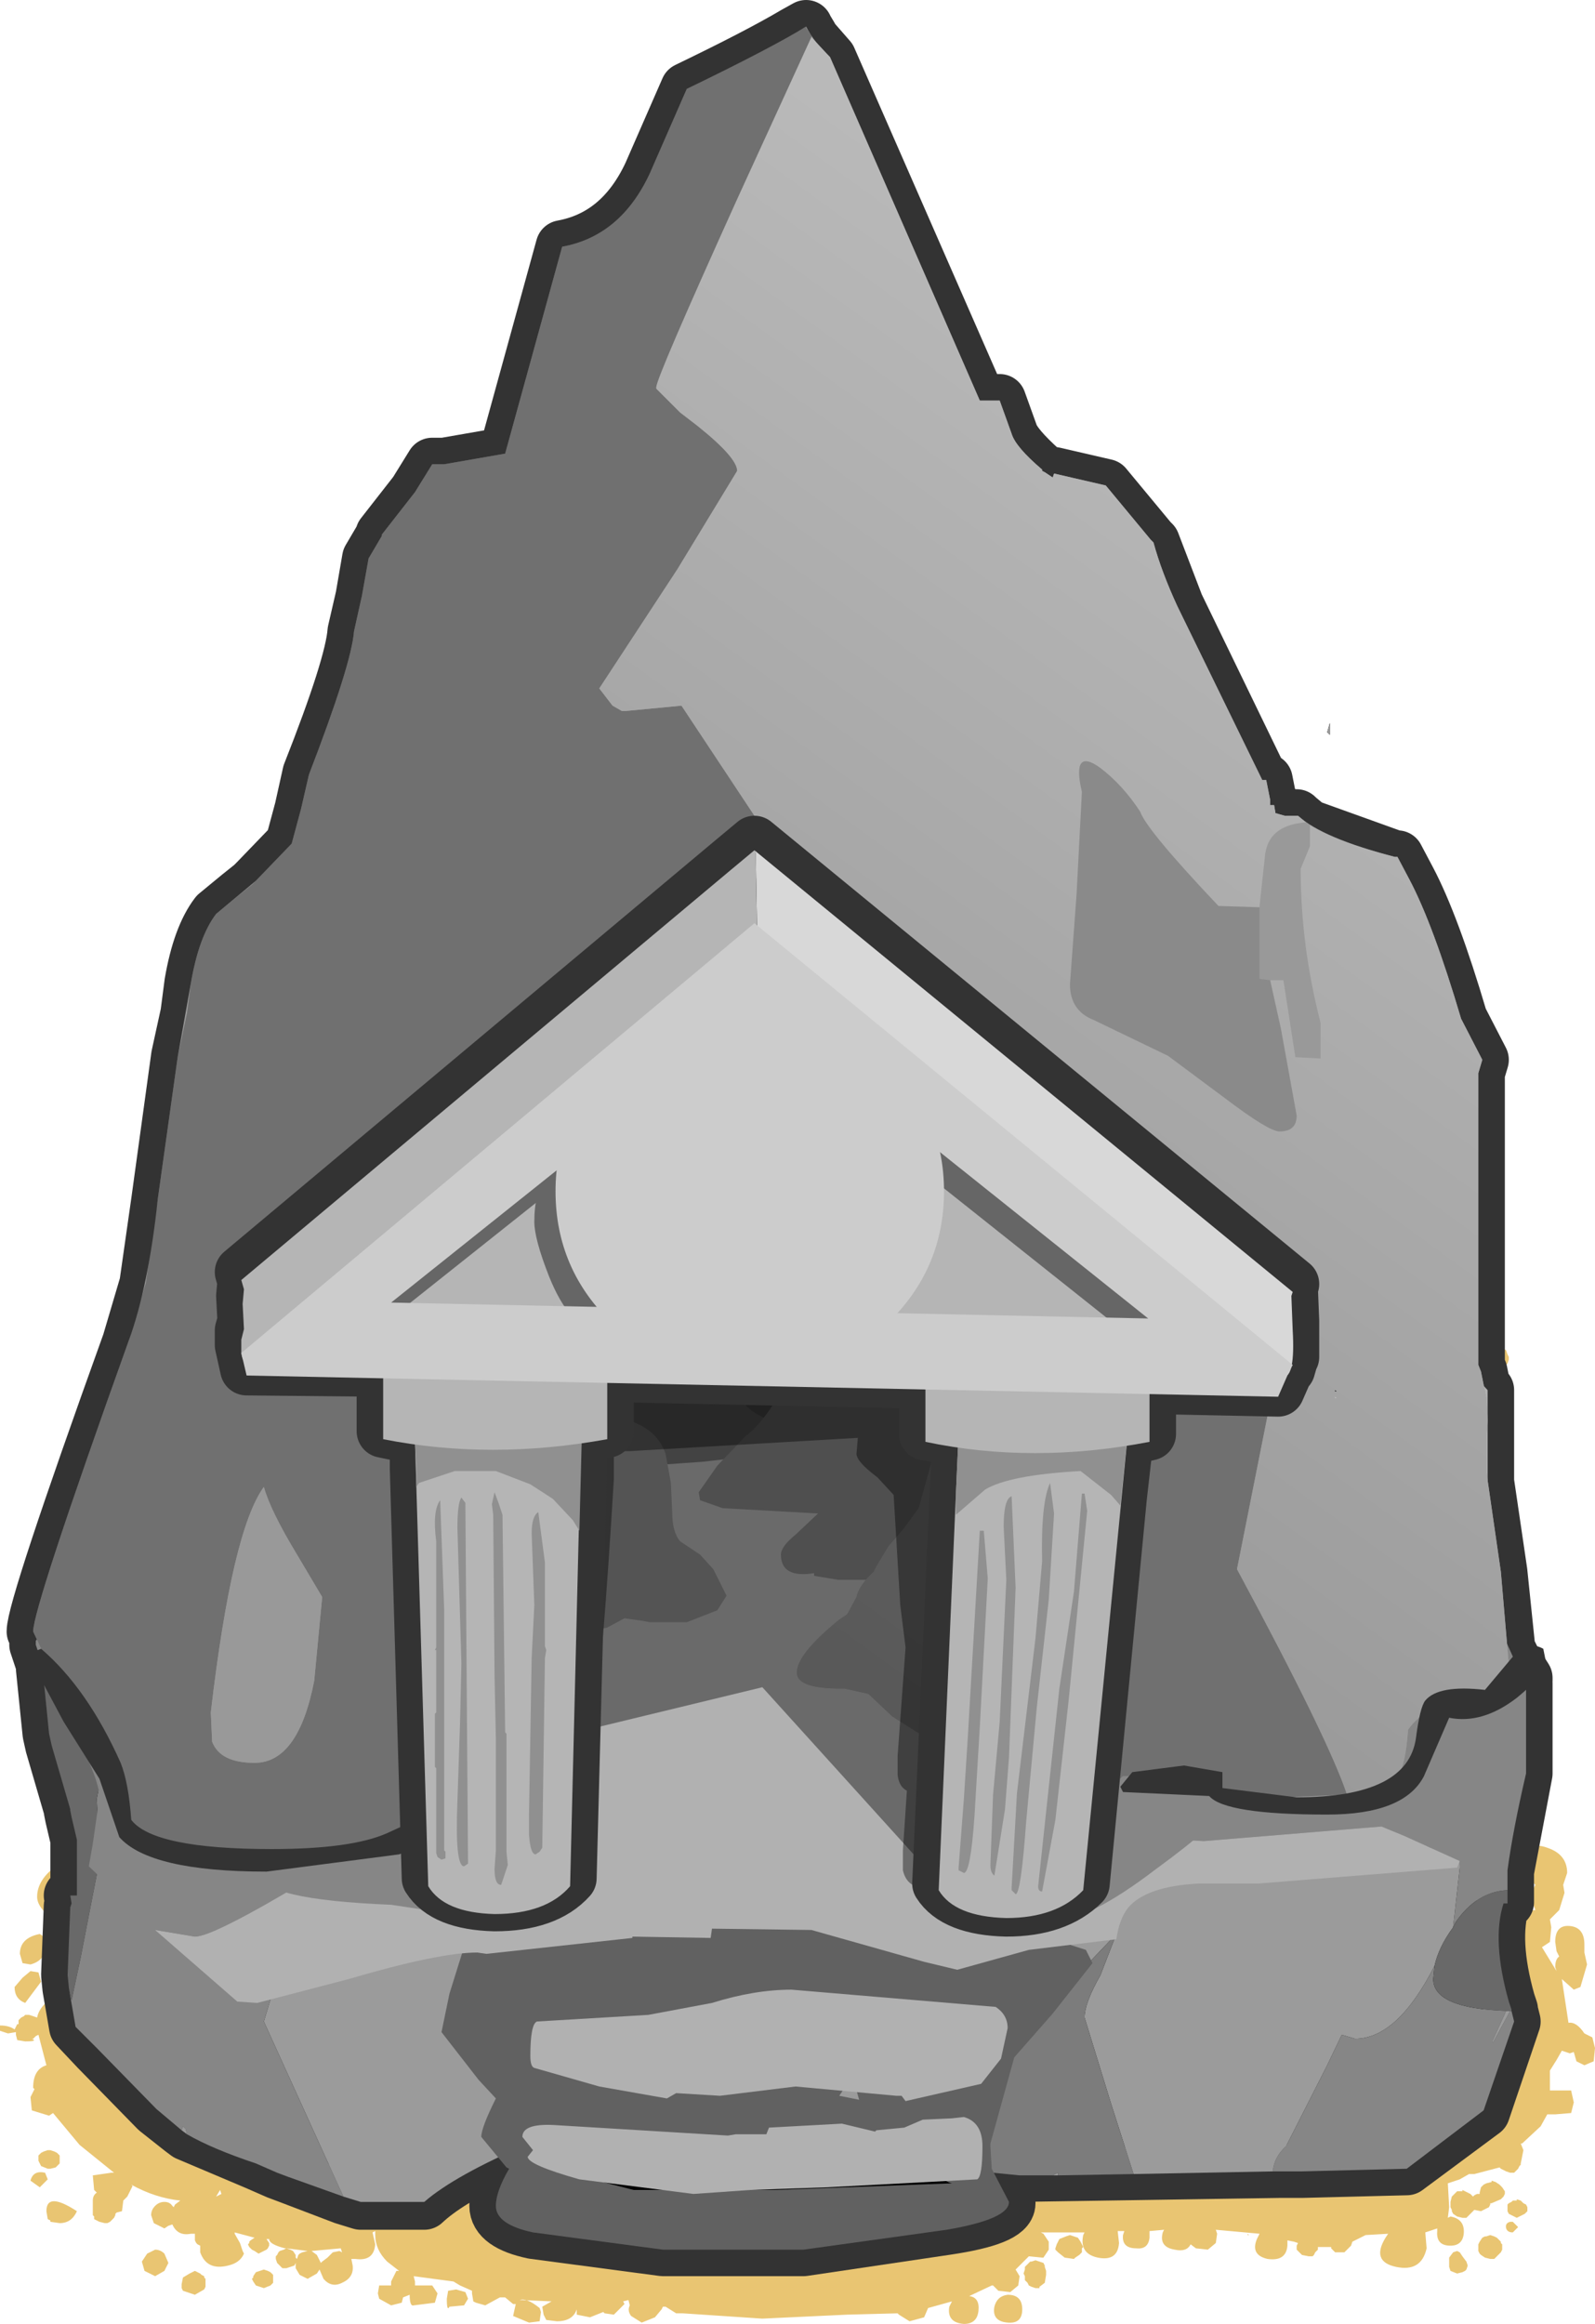 <?xml version="1.0" encoding="UTF-8" standalone="no"?>
<svg xmlns:xlink="http://www.w3.org/1999/xlink" height="87.6px" width="60.15px" xmlns="http://www.w3.org/2000/svg">
  <g transform="matrix(1.0, 0.0, 0.0, 1.0, -2.1, 23.75)">
    <path d="M48.75 11.85 L48.95 11.95 49.1 12.05 49.25 12.25 49.3 12.4 49.3 12.45 Q49.6 12.55 49.7 12.8 49.85 12.65 50.05 12.65 50.15 12.5 50.35 12.5 L50.75 12.8 51.0 12.75 Q51.6 12.85 51.65 13.3 L51.95 13.3 51.85 13.0 Q51.9 12.65 52.25 12.55 L52.5 12.5 52.85 12.7 53.05 13.05 53.1 13.35 53.3 13.5 53.5 13.75 53.45 14.15 53.3 14.3 53.2 14.35 53.15 14.4 53.05 14.4 53.0 14.4 52.9 14.4 52.95 14.45 53.0 14.5 53.0 14.65 52.95 14.8 52.95 15.0 Q53.05 14.75 53.35 14.75 53.8 14.8 53.8 15.2 L53.85 15.1 54.05 15.0 54.35 14.9 54.35 14.85 54.55 14.9 54.75 15.0 54.9 15.15 55.05 15.35 55.1 15.5 54.95 15.75 54.7 15.95 Q54.4 16.15 54.1 15.95 L53.8 15.7 53.75 15.6 53.75 15.45 Q53.65 15.65 53.35 15.65 L53.25 15.65 Q53.55 15.9 53.45 16.2 L54.0 16.15 Q54.55 16.15 54.8 16.65 L55.1 17.65 54.8 18.55 54.5 18.9 54.7 18.85 Q55.15 18.9 55.4 19.15 L55.5 19.5 55.55 19.45 55.9 19.6 56.05 19.7 56.2 19.85 56.25 19.8 56.3 19.8 56.45 19.75 56.7 19.85 56.8 19.9 56.9 20.9 56.7 20.9 56.6 20.9 56.45 20.9 56.25 20.85 56.15 20.8 55.95 20.95 55.85 21.05 55.55 21.05 55.3 20.95 55.05 20.8 54.5 21.25 54.45 21.3 54.3 21.45 54.0 21.5 53.7 21.4 53.55 21.3 53.5 21.15 53.45 20.9 53.45 20.55 53.5 20.35 53.15 20.3 52.95 20.25 53.05 21.75 53.1 21.65 53.2 21.6 53.3 21.55 53.5 21.5 53.65 21.5 53.9 21.6 54.05 21.7 54.1 21.8 54.2 22.05 54.2 22.1 54.25 22.1 54.25 21.8 54.45 21.6 54.7 21.45 55.05 21.55 55.25 21.7 55.4 21.5 55.55 21.35 55.9 21.6 56.05 21.95 55.8 22.25 55.35 22.3 55.3 22.25 55.25 22.3 55.05 22.5 55.0 22.55 Q55.0 23.05 54.45 23.0 L54.35 23.0 54.5 23.1 54.6 23.25 54.7 23.5 54.75 23.65 54.75 23.7 54.7 23.85 54.55 24.1 54.45 24.25 55.0 25.05 Q55.15 24.9 55.4 24.85 L55.65 24.95 55.7 24.6 55.8 24.4 55.55 24.5 55.3 24.35 55.1 24.25 54.95 24.1 54.9 24.0 54.85 23.85 54.85 23.7 54.9 23.65 55.0 23.5 55.15 23.4 55.4 23.3 55.4 23.25 55.5 23.3 55.65 23.15 55.95 23.0 56.1 23.05 56.1 22.95 56.3 22.55 56.25 22.5 56.2 22.3 56.25 22.05 56.4 21.9 56.5 21.85 56.45 21.8 56.5 21.75 56.6 21.55 56.85 21.35 56.95 21.3 56.95 21.85 56.75 22.65 Q56.5 23.1 56.35 23.85 L56.35 26.65 56.6 26.65 56.5 26.7 Q56.25 26.9 56.05 26.6 L56.0 26.5 55.85 26.6 55.1 26.7 Q54.9 27.1 54.35 27.1 L54.3 27.3 54.2 27.4 Q55.0 27.35 55.6 27.75 L55.65 27.75 55.65 27.7 55.8 27.75 55.9 27.8 55.9 27.9 56.0 28.0 56.0 28.15 56.25 28.4 56.4 28.45 56.55 28.55 56.75 28.8 56.8 29.0 56.8 29.1 56.75 29.2 56.75 29.25 56.85 29.4 56.85 29.5 57.05 29.65 57.05 30.05 57.05 30.2 57.1 30.2 57.15 30.55 56.95 30.85 56.95 30.9 57.0 30.95 57.1 31.05 57.15 31.1 57.2 31.2 57.2 31.3 57.15 31.55 57.05 31.85 57.2 31.9 57.25 31.95 57.25 31.9 57.65 31.65 58.0 31.8 58.25 32.05 58.25 32.4 58.0 32.65 57.8 32.7 57.5 32.65 57.25 33.0 57.15 33.05 56.9 33.05 56.65 33.0 56.5 33.3 56.2 33.65 55.95 33.75 55.35 33.35 55.25 33.0 55.15 33.3 55.15 33.35 55.15 33.45 55.15 33.6 55.15 33.75 55.1 33.85 55.05 33.95 54.95 34.1 55.1 34.35 55.3 34.9 Q56.15 35.05 56.05 35.95 L55.75 36.65 55.9 36.7 56.05 36.75 56.15 36.8 56.2 36.9 56.35 36.75 56.45 36.75 56.35 36.6 56.3 36.5 56.25 36.35 56.25 36.25 56.25 36.15 56.3 36.05 56.35 35.95 56.5 35.85 56.7 35.8 56.95 35.85 57.15 35.95 57.2 36.05 57.25 36.15 57.3 36.25 57.25 36.35 57.15 36.6 56.7 36.8 56.8 36.9 56.9 37.0 56.9 37.2 56.9 37.35 56.85 37.4 56.65 37.6 56.4 37.65 56.4 37.8 56.65 38.15 56.5 38.45 56.5 38.5 56.4 38.6 56.25 38.85 56.05 38.9 56.05 38.95 56.0 39.25 56.05 39.2 56.05 39.15 56.35 39.2 56.55 39.25 56.7 39.35 56.8 39.55 56.85 39.55 Q57.2 39.55 57.2 39.9 L56.85 40.2 56.6 40.15 56.5 40.15 56.4 40.2 56.05 40.15 55.9 40.25 55.8 40.3 55.75 40.35 55.4 40.35 55.25 40.25 55.05 40.05 55.0 39.85 55.0 39.75 55.0 39.7 54.9 39.7 54.85 39.75 54.95 39.95 55.1 40.2 55.3 40.5 55.45 40.7 55.4 40.85 55.45 40.85 55.6 40.8 55.7 40.55 55.75 40.5 55.9 40.5 56.05 40.45 56.2 40.5 56.35 40.55 56.4 40.65 56.5 40.85 56.55 40.9 56.55 40.95 56.5 41.05 56.5 41.1 56.45 41.15 56.4 41.25 56.3 41.35 56.15 41.35 56.15 41.4 56.1 41.45 55.95 41.65 55.65 41.8 55.55 41.8 55.5 41.85 55.4 41.95 55.15 42.0 55.0 42.0 55.05 42.2 55.1 42.2 55.15 42.25 55.2 42.2 55.4 42.1 55.55 42.2 55.7 42.3 55.75 42.25 55.75 41.95 56.0 41.7 56.25 41.6 56.4 41.65 56.5 41.75 56.65 42.0 56.7 42.2 56.7 42.3 56.65 42.35 56.65 42.45 56.7 42.55 56.6 42.75 56.25 43.05 55.75 42.9 55.7 42.9 55.55 43.15 55.6 43.2 55.7 43.35 55.85 43.45 55.95 43.65 56.0 43.85 55.95 43.95 55.8 44.15 55.55 44.25 55.6 44.3 55.6 44.55 55.6 44.85 55.4 45.15 55.45 45.25 55.5 45.3 55.7 45.4 55.75 45.45 55.7 45.2 55.75 45.15 55.85 45.0 55.95 44.9 56.0 44.9 56.25 44.85 56.25 44.8 56.45 44.95 56.55 45.0 56.6 45.05 56.75 45.1 56.9 45.15 57.0 45.3 57.05 45.45 57.05 45.6 57.1 45.6 57.15 45.45 57.3 45.3 57.4 45.25 57.65 45.2 57.65 45.15 57.95 45.3 58.1 45.4 58.2 45.55 58.25 45.65 58.25 45.95 58.25 46.15 58.15 46.4 58.0 46.55 57.85 46.65 57.65 46.65 57.35 46.6 57.2 46.45 57.05 46.35 57.05 46.25 56.9 45.95 56.95 45.75 56.55 45.8 56.4 45.75 55.95 45.7 55.9 45.7 55.9 45.8 55.9 45.95 55.8 46.15 55.65 46.4 55.45 46.65 55.35 46.65 55.25 46.7 55.1 46.8 55.1 46.85 55.0 47.5 55.05 47.45 55.25 47.35 55.55 47.55 55.6 47.6 55.95 47.75 56.1 47.8 56.3 47.9 56.3 47.8 56.35 47.7 56.4 47.55 56.45 47.45 56.55 47.45 56.8 47.4 56.8 47.35 57.05 47.5 57.2 47.6 57.25 47.75 57.3 47.95 57.25 48.1 57.25 48.15 57.75 48.8 57.9 48.85 57.95 48.9 58.0 49.0 58.05 49.1 58.05 49.3 58.05 49.55 58.1 49.6 58.2 49.9 57.95 50.1 57.9 50.25 58.1 50.4 58.1 50.75 58.0 50.9 58.1 50.95 58.2 51.0 58.25 51.1 58.25 51.15 58.3 51.3 58.3 51.35 58.45 51.25 58.6 51.2 58.75 51.3 58.95 51.4 59.1 51.6 59.15 51.8 59.15 51.85 58.9 52.1 58.5 52.15 58.5 52.2 58.35 52.5 58.05 52.7 58.1 52.75 58.2 52.7 58.4 52.75 58.45 52.8 58.55 52.9 58.55 52.95 58.6 53.1 58.65 53.25 58.85 53.0 Q59.6 52.3 59.6 51.9 59.6 51.45 58.9 50.8 58.2 50.15 58.2 49.65 58.2 49.0 58.35 48.7 58.65 48.25 59.55 48.2 L59.65 48.4 Q59.75 48.25 60.0 48.25 L59.8 47.7 60.0 47.3 Q59.65 46.95 59.65 46.55 59.65 45.6 60.45 45.9 61.2 46.15 61.2 46.85 L61.05 47.3 61.1 47.6 60.9 48.25 60.55 48.6 60.6 48.9 60.55 49.45 60.25 49.65 60.8 50.55 60.75 50.4 Q60.75 50.1 60.9 50.0 L60.8 49.8 60.75 49.45 Q60.75 48.8 61.3 48.85 61.85 48.9 61.85 49.55 L61.85 49.85 61.95 50.3 61.7 51.15 61.45 51.25 61.0 50.85 61.25 52.5 Q61.55 52.45 61.85 52.9 L62.15 53.05 62.25 53.45 62.2 53.95 61.85 54.1 61.55 53.95 61.45 53.6 61.3 53.65 61.0 53.55 60.8 53.9 60.55 54.3 60.55 54.75 60.55 55.05 61.35 55.05 61.45 55.5 61.35 55.9 60.75 55.95 60.45 55.95 60.2 56.4 59.5 57.05 59.45 57.05 59.55 57.3 59.45 57.8 59.45 57.85 59.4 57.9 59.35 58.0 59.2 58.15 59.05 58.15 58.9 58.1 58.7 58.0 58.65 57.95 57.7 58.2 57.5 58.2 57.15 58.4 56.7 58.55 56.75 59.45 56.7 59.85 56.8 59.8 Q57.35 59.9 57.3 60.45 57.25 60.9 56.8 60.9 56.25 60.9 56.3 60.35 L56.3 60.25 55.85 60.4 55.9 61.0 Q55.7 61.9 54.75 61.7 53.8 61.5 54.35 60.6 L54.45 60.45 53.6 60.5 53.1 60.75 53.05 60.9 52.8 61.15 52.45 61.15 52.4 61.1 52.3 61.0 52.3 60.95 52.25 60.95 51.8 60.95 51.8 61.0 51.8 61.05 51.75 61.1 51.7 61.15 51.65 61.25 51.6 61.3 51.45 61.3 51.2 61.25 51.0 61.05 51.0 60.9 51.05 60.8 50.9 60.75 50.65 60.7 50.65 60.9 Q50.6 61.5 49.9 61.4 49.25 61.25 49.5 60.65 L49.6 60.45 47.95 60.3 48.0 60.45 47.95 60.8 47.65 61.05 47.2 61.0 47.0 60.85 Q46.85 61.15 46.4 61.05 45.8 60.95 45.95 60.4 L46.0 60.3 45.45 60.35 45.45 60.6 Q45.4 61.05 44.95 61.0 44.4 61.0 44.45 60.5 L44.5 60.35 44.25 60.35 44.3 60.8 Q44.25 61.5 43.5 61.35 42.8 61.2 42.95 60.5 L43.0 60.4 41.35 60.4 41.45 60.45 41.65 60.75 41.65 61.05 41.45 61.35 41.4 61.35 40.9 61.3 40.4 61.8 40.55 62.05 40.5 62.4 40.2 62.65 39.75 62.6 39.55 62.4 39.5 62.4 38.65 62.8 Q39.05 62.85 39.0 63.35 38.95 63.85 38.45 63.85 37.8 63.8 37.9 63.2 L38.0 63.0 37.1 63.25 36.95 63.6 36.4 63.75 36.0 63.5 35.95 63.45 34.05 63.5 30.85 63.65 27.85 63.45 27.6 63.45 27.2 63.2 27.1 63.2 27.05 63.3 26.8 63.6 26.3 63.8 25.9 63.55 Q25.75 63.35 25.85 63.15 L25.8 62.95 25.6 63.0 25.65 63.1 25.25 63.5 24.9 63.45 24.85 63.4 24.35 63.6 23.85 63.5 23.85 63.3 Q23.7 63.75 23.1 63.75 L22.7 63.7 22.6 63.5 22.55 63.2 22.9 63.0 21.8 62.95 21.7 62.95 Q21.95 62.85 22.45 63.25 L22.5 63.4 22.45 63.75 22.05 63.8 21.45 63.55 21.55 63.1 21.45 63.1 21.15 62.85 20.95 62.85 20.4 63.15 20.05 63.05 19.95 63.0 19.9 62.7 19.9 62.6 19.45 62.4 19.2 62.25 17.7 62.05 17.75 62.25 17.75 62.4 18.4 62.4 18.6 62.7 18.5 63.05 17.7 63.15 Q17.55 63.2 17.55 62.75 L17.3 62.85 17.25 63.05 16.85 63.15 16.4 62.9 16.35 62.7 16.4 62.4 16.85 62.4 16.85 62.25 17.05 61.85 17.15 61.85 16.7 61.5 Q16.25 61.05 16.25 60.5 L16.25 60.35 16.15 60.4 16.25 60.85 Q16.2 61.5 15.5 61.4 L15.35 61.4 15.4 61.65 Q15.45 62.1 15.0 62.3 14.6 62.5 14.3 62.15 L14.15 61.8 14.05 61.95 13.7 62.15 13.4 62.0 13.25 61.75 13.25 61.55 13.2 61.65 13.05 61.7 12.9 61.75 12.75 61.75 12.65 61.65 12.6 61.6 12.55 61.55 12.5 61.4 12.5 61.3 12.55 61.25 12.6 61.15 12.65 61.1 12.8 61.05 12.9 61.0 12.85 61.0 Q12.25 60.85 12.25 60.65 L12.15 60.65 12.25 60.8 12.25 60.9 12.2 61.0 12.15 61.05 11.95 61.15 11.85 61.2 11.7 61.1 11.6 61.05 11.55 61.0 11.5 60.95 11.45 60.85 11.5 60.8 11.5 60.75 11.55 60.7 11.7 60.6 10.95 60.4 10.95 60.45 11.15 60.8 11.25 61.1 11.3 61.2 Q11.15 61.55 10.7 61.65 9.9 61.85 9.65 61.15 L9.65 60.9 9.55 60.85 9.5 60.8 9.45 60.7 9.45 60.65 9.45 60.55 9.45 60.45 9.3 60.45 Q8.8 60.55 8.6 60.1 L8.45 60.15 8.3 60.25 7.9 60.05 7.8 59.75 Q7.8 59.55 7.95 59.4 8.1 59.25 8.3 59.25 8.5 59.25 8.6 59.4 L8.65 59.45 8.7 59.35 8.9 59.2 Q7.95 59.1 7.05 58.6 L7.1 58.65 6.9 59.05 6.75 59.2 6.7 59.6 6.5 59.65 6.45 59.7 6.45 59.75 6.4 59.85 6.3 59.95 6.25 60.0 6.15 60.05 6.05 60.05 5.85 60.0 5.65 59.9 5.65 59.8 5.6 59.75 5.6 59.6 5.6 59.5 5.6 59.45 5.6 59.2 Q5.6 59.0 5.75 58.9 L5.65 58.8 5.6 58.25 6.3 58.15 6.4 58.15 5.1 57.1 4.1 55.9 3.95 56.0 3.3 55.8 3.25 55.3 3.4 55.0 3.35 54.95 Q3.35 54.25 3.85 54.1 L3.55 52.95 3.45 53.0 3.4 53.05 3.35 53.1 3.3 53.1 Q3.55 53.2 3.05 53.2 L2.75 53.15 2.7 52.95 2.7 52.85 2.4 52.9 2.1 52.8 2.1 52.6 Q2.45 52.6 2.65 52.75 L2.75 52.55 2.8 52.55 2.8 52.4 2.9 52.3 3.0 52.25 3.05 52.2 3.2 52.2 3.35 52.25 3.5 52.3 Q3.6 51.75 4.5 51.3 5.1 51.05 5.4 51.3 L5.4 51.25 5.5 51.2 5.55 51.2 5.7 51.15 5.85 51.2 5.95 51.25 6.05 51.35 6.1 51.4 6.1 51.45 6.15 51.5 6.15 51.6 6.15 51.7 6.1 51.8 6.05 51.85 5.95 51.95 5.9 52.0 5.8 52.05 5.7 52.05 5.55 52.0 5.4 52.2 5.4 52.3 5.45 52.5 5.4 52.65 5.25 52.8 5.1 52.8 4.95 52.8 4.85 52.75 4.75 52.8 4.95 53.35 5.15 53.8 6.75 53.7 Q6.95 53.55 7.2 53.55 L7.25 53.55 7.25 53.25 Q6.7 52.9 7.05 52.2 6.6 52.15 6.6 51.65 6.6 50.8 7.1 50.2 L7.1 50.15 7.05 50.15 Q6.4 50.0 6.6 49.4 6.65 49.05 6.95 48.95 L6.7 48.0 6.75 47.7 6.7 47.45 6.65 47.2 6.75 47.05 6.9 47.2 6.95 47.3 6.95 47.2 Q7.1 46.95 7.4 46.9 L7.65 46.8 8.1 47.05 8.2 46.95 8.45 46.8 8.6 46.75 8.65 46.75 8.65 46.4 8.7 46.1 8.45 46.1 8.2 46.05 8.05 45.95 7.95 45.85 7.9 45.7 7.75 45.95 7.75 46.05 7.5 46.25 Q7.05 46.25 7.15 45.9 L7.25 45.7 7.2 45.55 7.2 45.4 7.25 45.25 7.35 45.2 7.45 45.15 7.6 45.15 7.85 45.35 7.9 45.45 7.9 45.4 7.95 45.3 7.7 45.15 7.6 44.75 7.6 44.6 7.65 44.45 7.7 44.35 7.8 44.25 8.1 44.15 8.15 44.1 8.1 43.95 8.15 43.55 8.1 43.4 8.0 43.4 7.7 43.3 7.55 43.4 Q7.25 43.7 6.95 43.65 L6.8 43.7 6.35 43.6 6.15 43.4 6.1 43.2 6.15 43.1 5.85 43.15 5.55 42.95 5.45 42.85 5.45 42.7 5.5 42.6 5.6 42.45 5.75 42.4 5.85 42.35 6.2 42.55 6.3 42.85 6.35 42.85 6.35 42.8 6.4 42.65 6.45 42.55 6.6 42.4 6.75 42.35 6.8 42.35 6.75 42.3 6.75 42.15 6.7 41.9 Q6.65 41.7 6.75 41.5 L6.95 41.35 7.1 41.3 6.9 40.95 6.85 40.5 6.95 40.15 7.0 40.0 7.05 39.95 7.05 39.85 7.05 39.75 7.05 39.65 7.1 39.55 7.15 39.45 7.25 39.35 7.35 39.25 7.45 39.2 7.6 39.15 7.75 39.1 7.95 39.15 7.95 38.5 7.65 38.6 7.3 38.5 7.25 38.5 Q6.9 38.55 6.85 38.2 L6.85 38.0 6.85 37.5 Q7.0 37.1 7.3 36.85 L7.65 36.75 7.25 36.75 7.1 36.6 7.0 36.45 6.9 36.2 6.9 35.9 6.95 35.7 7.0 35.55 7.1 35.45 7.3 35.3 7.6 35.25 7.6 35.2 7.8 35.3 8.0 35.45 8.05 35.5 8.05 34.4 8.1 33.7 7.75 33.7 Q7.1 33.55 7.3 32.95 7.4 32.45 7.85 32.4 L7.7 32.2 7.6 32.3 7.5 32.4 7.25 32.4 6.8 32.25 6.55 32.0 6.55 31.9 6.2 31.5 5.9 31.7 6.15 31.15 6.2 31.2 6.5 30.75 Q7.0 30.2 7.65 29.9 8.15 30.55 7.9 31.45 L7.9 31.5 8.1 31.45 8.35 31.55 8.45 30.95 8.55 30.85 8.65 30.75 8.8 30.65 9.05 30.65 9.05 30.6 9.3 30.7 9.5 30.8 9.55 30.9 9.7 31.35 9.8 31.35 Q9.65 31.15 9.65 30.8 9.65 30.35 10.0 30.2 L10.0 30.0 9.65 29.95 Q8.95 29.85 8.8 29.1 8.7 28.45 9.3 28.3 L9.9 28.15 9.9 27.9 8.8 26.75 8.65 26.85 8.5 26.9 8.4 26.9 9.6 24.45 9.75 24.5 9.75 24.4 9.65 24.4 Q12.05 19.25 12.15 16.0 L12.15 13.5 Q12.25 13.25 12.6 13.25 13.1 13.35 13.2 13.8 L21.85 13.15 26.4 12.9 Q37.25 12.9 48.05 13.2 L48.05 13.1 47.65 12.75 47.6 12.4 Q47.85 11.95 48.3 11.9 L48.75 11.85 M56.05 17.1 L56.4 18.2 56.3 18.3 56.15 18.35 55.65 18.3 55.35 18.0 55.25 17.75 55.25 17.6 55.35 17.45 55.55 17.25 55.95 17.1 55.95 17.05 56.05 17.1 M54.45 13.35 L54.5 13.45 54.45 13.5 54.15 13.65 53.85 13.5 53.8 13.4 53.75 13.35 54.45 13.35 M52.5 13.75 L52.55 14.25 52.65 14.3 52.75 14.3 52.7 14.25 52.65 14.25 52.65 14.1 52.65 13.95 52.65 13.75 52.5 13.75 M52.6 15.45 L52.95 15.5 52.9 15.2 52.85 15.2 52.75 15.25 52.65 15.3 52.6 15.35 52.6 15.45 M56.3 23.95 L56.2 23.85 56.1 23.9 56.05 24.05 56.05 24.1 56.3 23.95 M58.75 27.05 L58.9 27.15 58.95 27.3 59.0 27.4 59.0 27.5 58.95 27.65 58.75 27.85 58.25 27.95 58.25 28.0 58.25 28.15 58.15 28.35 57.5 28.45 57.3 28.3 57.3 28.15 57.3 28.0 57.3 27.75 57.5 27.5 57.75 27.4 57.9 27.45 57.95 27.35 58.05 27.25 58.15 27.1 58.2 27.05 58.25 27.0 58.45 26.95 58.5 26.95 58.75 27.05 M55.8 27.0 L55.95 27.05 56.05 27.1 56.1 27.15 56.15 27.2 56.15 27.25 56.2 27.35 56.15 27.45 56.05 27.55 55.9 27.7 55.8 27.7 55.65 27.65 55.5 27.55 55.45 27.4 55.45 27.3 55.5 27.15 55.7 27.0 55.8 27.0 M56.3 30.05 L56.25 29.95 56.25 29.85 56.3 29.75 56.35 29.6 56.3 29.55 55.7 30.45 55.75 30.45 55.9 30.45 56.0 30.55 56.05 30.6 56.1 30.65 56.15 30.7 56.15 30.8 56.3 30.95 56.3 30.9 56.4 30.85 56.4 30.75 56.4 30.5 56.4 30.45 56.35 30.4 56.25 30.3 56.25 30.2 56.25 30.15 56.3 30.05 M58.0 29.95 L58.25 29.85 58.55 29.95 58.75 30.05 58.85 30.2 58.9 30.3 58.9 30.55 58.85 30.8 58.75 31.1 58.55 31.2 58.25 31.2 58.0 31.15 57.8 31.1 57.65 30.95 57.65 30.8 57.65 30.7 57.65 30.55 57.65 30.4 57.65 30.3 57.65 30.2 57.8 30.05 58.0 29.95 M53.35 27.2 L53.15 27.45 53.15 28.1 53.2 27.9 53.6 27.5 53.35 27.2 M53.1 29.45 L53.2 29.5 53.5 29.7 53.55 29.8 53.55 29.7 53.7 29.45 53.75 29.3 53.55 29.1 53.3 28.8 53.2 28.65 53.15 28.9 53.1 29.05 53.1 29.45 M55.2 30.8 L55.1 30.85 Q55.4 31.45 55.35 32.35 L55.35 32.45 55.4 32.35 55.4 32.15 55.45 32.05 55.55 32.05 55.65 32.05 55.65 32.0 55.75 32.05 55.75 32.0 55.7 31.75 55.75 31.65 55.85 31.5 55.9 31.45 55.9 31.4 55.75 31.25 55.6 31.25 55.3 31.1 55.25 31.05 55.25 30.95 55.2 30.85 55.2 30.8 M55.6 34.05 L55.65 33.95 55.75 33.95 55.8 33.95 55.9 33.95 56.05 33.95 56.15 34.0 56.25 34.05 56.25 34.1 56.35 34.3 56.3 34.55 56.1 34.75 55.9 34.8 55.75 34.75 55.6 34.65 55.5 34.45 55.5 34.2 55.55 34.1 55.6 34.05 M56.6 33.95 L56.7 33.85 57.0 33.75 57.0 33.7 57.15 33.7 57.35 33.8 57.5 33.9 57.55 33.95 57.6 34.05 57.65 34.15 57.65 34.25 57.6 34.4 57.55 34.5 57.4 34.7 57.4 34.8 57.35 34.95 57.3 35.3 57.15 35.5 56.85 35.65 56.8 35.65 56.5 35.65 56.4 35.55 56.35 35.45 56.35 35.3 56.35 35.2 56.35 35.15 56.4 35.1 56.4 35.0 56.4 34.9 56.45 34.85 56.6 34.65 56.7 34.6 56.6 34.5 56.5 34.3 56.45 34.2 56.5 34.1 56.5 34.0 56.6 33.95 M57.8 36.2 L58.05 36.3 58.15 36.4 58.25 36.5 58.25 36.75 58.25 36.8 58.25 36.9 58.15 37.1 57.8 37.25 57.4 36.95 57.35 36.85 57.35 36.75 57.35 36.7 57.4 36.5 57.6 36.35 57.8 36.25 57.8 36.2 M56.75 40.65 L56.6 40.5 Q56.6 40.35 56.8 40.4 L56.9 40.55 56.75 40.65 M57.6 43.3 L57.7 43.6 57.4 43.95 57.0 43.95 56.85 43.85 56.85 43.7 56.8 43.55 56.85 43.3 Q56.9 43.25 57.05 43.15 L57.25 43.05 57.3 43.05 57.6 43.3 M55.2 37.75 L55.3 37.7 55.25 37.7 55.2 37.75 M52.8 37.8 L53.1 37.65 52.8 37.6 52.8 37.8 M54.35 41.9 L54.25 42.05 54.15 42.15 54.15 42.25 54.3 42.2 54.3 42.15 54.3 42.05 54.35 41.9 54.45 41.8 54.5 41.8 54.45 41.75 54.4 41.8 54.35 41.9 M57.7 44.5 L57.75 44.75 57.65 44.9 57.5 44.75 57.55 44.55 57.7 44.5 M56.4 48.3 L56.45 48.25 56.4 48.15 56.4 48.25 56.4 48.3 M10.35 35.25 L10.3 34.7 9.85 34.75 9.6 35.05 9.6 35.2 9.6 35.65 9.75 35.5 9.9 35.4 10.1 35.3 10.25 35.25 10.35 35.25 M8.15 27.55 L8.2 27.65 8.2 27.8 8.2 27.9 8.2 28.0 8.15 28.1 8.0 28.3 7.9 28.4 7.8 28.4 8.05 28.6 8.2 29.0 8.0 29.4 7.65 29.6 7.45 29.5 7.3 29.35 7.3 29.05 7.35 28.9 7.55 28.5 7.6 28.45 8.1 27.45 8.15 27.55 M6.2 32.7 L6.3 32.95 6.3 33.0 6.25 33.1 6.15 33.3 5.75 33.55 5.25 33.25 5.25 33.15 5.2 33.0 5.45 32.55 5.55 32.5 5.75 32.45 5.95 32.5 6.1 32.6 6.2 32.7 M5.65 33.8 L5.75 33.65 5.85 33.6 6.1 33.55 6.35 33.6 6.5 33.7 6.6 33.8 6.65 33.95 6.7 34.0 6.75 33.9 6.85 33.8 6.95 33.8 7.05 33.8 7.25 34.05 7.15 34.4 6.85 34.6 6.6 34.45 6.45 34.6 6.35 34.7 6.1 34.8 5.85 34.65 5.7 34.45 5.55 34.25 5.55 34.05 5.5 33.95 5.55 33.9 5.65 33.8 M8.05 36.55 L7.95 36.65 8.05 36.6 8.05 36.55 M6.55 37.8 L6.55 37.9 6.6 37.9 6.75 38.0 6.75 38.1 6.8 38.3 6.8 38.45 6.75 38.5 6.55 38.65 6.05 38.55 5.95 38.35 5.95 38.25 5.95 38.15 5.85 38.1 5.75 38.0 5.7 37.9 5.7 37.75 5.75 37.55 5.85 37.35 6.1 37.25 6.1 37.2 6.4 37.45 6.55 37.8 M5.85 40.8 L6.2 41.05 Q6.4 41.2 6.25 41.4 L5.85 41.55 5.55 41.4 5.45 41.35 5.45 41.2 5.5 41.1 5.6 40.95 5.75 40.85 5.85 40.8 M7.55 42.4 L7.6 42.35 7.7 42.25 7.95 42.2 7.95 42.1 7.8 42.0 7.8 42.05 7.65 42.25 7.5 42.35 7.55 42.4 M5.0 46.1 L5.0 46.05 5.0 45.9 5.1 46.2 Q5.5 46.2 5.5 46.95 L5.1 47.75 4.3 48.55 Q4.75 48.6 4.95 48.95 L4.9 49.35 4.5 49.55 Q4.05 49.35 4.05 48.95 L4.1 48.6 Q3.5 48.15 3.5 47.75 3.5 47.0 4.5 46.4 L5.05 46.2 5.0 46.1 M3.75 49.25 L3.8 49.65 Q3.8 50.15 3.25 50.3 L2.95 50.25 2.85 49.9 Q2.85 49.3 3.6 49.15 L3.75 49.25 M6.95 46.1 L7.0 46.1 7.05 46.15 7.1 46.25 7.1 46.3 7.1 46.4 6.95 46.65 6.65 46.8 Q6.45 46.8 6.35 46.65 L6.35 46.6 6.3 46.5 6.3 46.4 6.35 46.35 6.35 46.25 6.4 46.2 6.5 46.15 6.65 46.1 6.75 46.05 6.95 46.1 M6.1 47.1 Q6.75 47.25 6.6 47.95 L6.55 48.15 6.55 48.2 6.55 48.3 6.45 48.25 5.8 48.35 Q5.15 48.15 5.5 47.5 5.7 47.1 6.1 47.1 M8.1 47.9 L8.1 47.95 8.05 48.1 8.1 48.05 8.2 48.05 8.25 48.0 8.35 48.0 8.55 48.05 8.6 48.1 8.6 47.95 8.2 47.75 8.1 47.9 M8.35 48.8 L8.2 48.8 8.0 48.7 8.0 48.9 8.25 48.9 8.5 49.05 8.6 49.15 8.6 48.75 8.55 48.8 8.5 48.8 8.35 48.8 M20.85 47.75 L20.9 47.8 22.05 47.8 20.95 47.7 20.85 47.75 M39.3 55.35 L38.85 55.1 38.8 55.35 38.95 55.35 39.1 55.35 39.25 55.35 39.3 55.35 M40.0 50.25 L41.2 50.2 40.35 49.85 40.0 50.25 M31.3 60.2 L30.95 60.4 30.1 60.25 29.95 59.95 30.0 59.9 29.7 59.9 Q29.9 60.1 29.7 60.3 L29.2 60.55 28.75 60.4 28.7 60.25 28.7 60.15 28.7 60.1 28.7 60.0 28.8 59.9 28.15 59.9 27.85 59.95 27.7 59.9 25.8 59.95 25.9 60.15 25.9 60.3 30.25 60.9 33.75 61.55 37.55 61.2 38.8 60.75 39.4 60.45 39.45 60.4 36.1 60.3 Q35.85 60.3 35.9 60.05 L35.95 59.8 35.45 59.8 35.4 59.9 35.3 60.0 35.1 60.15 34.95 60.15 34.85 60.15 34.75 60.15 34.35 60.3 34.0 60.4 33.8 60.35 33.65 60.25 33.55 60.15 33.45 59.95 33.4 59.85 33.35 59.85 33.4 60.35 33.4 60.5 31.55 60.45 31.55 60.3 31.3 60.2 M26.0 54.85 L26.0 54.9 26.05 55.0 26.05 55.05 26.2 55.05 26.2 54.95 26.1 54.9 26.05 54.8 26.0 54.85 M25.45 55.45 L25.1 55.35 24.8 55.45 25.0 55.75 25.3 55.65 25.5 55.75 25.45 55.55 25.45 55.45 M20.45 55.65 L20.65 55.9 20.7 55.95 20.65 55.6 20.45 55.55 20.45 55.65 M21.4 50.8 L21.4 50.7 18.7 51.4 16.9 51.55 16.85 51.55 16.85 51.7 Q16.75 52.4 16.1 52.25 15.45 52.15 15.6 51.5 L15.7 51.3 15.55 51.25 15.55 51.3 15.45 51.4 15.35 51.5 15.2 51.5 15.05 51.4 14.85 51.25 14.8 51.1 14.6 51.05 14.6 51.1 14.55 51.25 14.5 51.3 14.45 51.35 14.4 51.4 14.35 51.45 14.15 51.5 13.75 51.4 13.5 51.25 13.45 51.05 13.4 51.4 14.2 51.8 14.2 51.75 14.55 51.7 15.2 51.8 15.75 52.3 Q15.95 52.65 15.8 53.05 L15.7 53.35 15.85 53.55 15.95 53.5 16.4 53.35 16.75 53.45 17.0 53.6 17.05 53.55 Q17.15 53.35 17.45 53.4 L17.45 53.35 17.8 53.5 17.95 53.6 18.0 53.65 18.1 53.6 18.1 53.45 18.1 53.35 17.7 53.4 17.5 53.25 17.4 53.15 17.3 53.0 17.25 52.75 17.25 52.5 17.3 52.25 17.3 52.1 17.45 52.0 17.65 51.85 18.0 51.75 18.3 51.75 18.65 51.85 18.8 51.95 18.85 51.95 19.05 52.05 19.25 52.15 19.4 52.3 19.5 52.4 19.6 52.55 19.65 52.65 19.7 52.75 19.7 52.8 Q20.15 52.85 20.0 52.5 L19.9 52.1 19.95 51.9 19.9 51.85 19.9 51.7 19.95 51.65 19.95 51.6 20.05 51.5 20.15 51.45 20.25 51.45 20.45 51.25 Q20.8 50.9 21.4 50.8 M23.95 56.45 L23.45 56.55 23.1 56.45 22.9 56.4 22.9 56.5 22.85 56.7 22.85 56.85 22.85 56.95 22.75 57.2 23.7 57.1 23.7 56.85 Q23.7 56.65 23.85 56.55 L24.0 56.45 23.95 56.45 M20.5 57.1 L19.7 57.15 19.45 57.45 19.4 57.5 20.2 57.4 20.4 57.3 20.65 57.2 20.65 57.15 20.7 57.15 20.5 57.1 M24.6 60.95 L23.8 61.0 24.55 61.1 24.7 60.95 24.6 60.95 M25.95 56.7 L25.95 56.85 26.1 56.9 26.05 56.8 25.95 56.7 M40.1 62.75 Q40.65 62.75 40.65 63.3 40.65 63.85 40.1 63.8 39.5 63.75 39.6 63.2 39.7 62.8 40.1 62.75 M18.4 55.65 L18.25 55.75 18.25 55.9 18.2 56.05 18.15 56.2 18.15 56.3 18.2 56.5 18.15 57.0 18.6 57.05 18.8 57.1 18.8 57.0 18.8 56.9 18.85 56.8 18.9 56.7 19.0 56.65 19.05 56.6 19.1 56.6 19.05 56.25 19.15 55.9 19.1 55.85 19.0 55.6 19.05 55.45 19.05 55.35 18.65 55.65 18.4 55.65 M19.85 54.95 L19.9 54.95 19.9 54.85 19.85 54.95 M13.85 57.0 L13.85 56.95 13.8 57.0 13.85 57.0 M15.2 57.6 L15.25 57.5 15.3 57.4 15.4 57.35 15.7 57.35 15.7 57.3 15.95 57.35 16.1 57.45 16.15 57.55 16.25 57.65 16.25 57.75 16.25 57.85 16.9 57.85 17.05 57.9 17.05 57.85 17.0 57.8 16.8 57.7 Q16.6 57.55 16.75 57.45 L16.35 57.1 16.2 56.75 16.2 56.7 15.4 56.7 15.0 56.65 15.0 56.7 15.2 57.0 15.25 57.3 15.25 57.35 15.25 57.45 15.2 57.6 15.15 57.7 15.1 57.75 15.2 57.75 15.2 57.6 M12.1 57.15 Q11.85 56.9 11.9 56.45 L11.75 56.15 10.95 56.35 11.0 56.6 10.75 56.85 10.3 56.85 10.15 56.8 10.1 56.7 10.05 56.6 10.05 56.5 10.05 56.4 10.1 56.3 Q9.25 56.0 9.1 54.8 L9.0 54.85 8.9 55.2 8.85 55.85 9.0 55.75 9.05 55.75 9.35 55.95 9.5 56.35 9.25 56.55 8.8 56.6 8.7 56.55 8.65 56.6 9.05 56.9 9.6 57.4 9.75 57.55 9.8 57.5 10.05 57.8 10.05 57.95 10.05 58.0 10.25 58.1 10.3 57.9 10.35 57.85 10.85 57.45 10.9 57.45 10.85 57.4 10.8 57.35 10.75 57.15 10.8 56.95 10.95 56.75 11.2 56.6 11.55 56.9 11.6 57.2 11.95 57.15 12.1 57.15 M10.4 58.8 L10.25 59.05 10.45 58.95 10.4 58.8 M12.2 61.85 L12.3 61.9 12.4 62.0 12.4 62.15 12.4 62.2 12.4 62.3 12.3 62.4 12.05 62.5 11.9 62.45 11.75 62.4 11.65 62.25 11.6 62.15 11.65 62.1 11.65 62.05 11.75 61.9 12.05 61.8 12.2 61.85 M13.05 61.05 L13.15 61.1 13.25 61.25 13.25 61.35 13.3 61.4 13.35 61.25 13.4 61.2 13.5 61.15 13.7 61.1 12.9 61.0 13.05 61.05 M14.95 61.0 L13.85 61.1 14.05 61.25 14.2 61.55 14.25 61.5 14.45 61.35 14.65 61.15 14.9 61.1 15.0 61.15 14.95 61.0 M17.95 58.15 L18.0 57.95 17.95 57.85 17.7 58.15 17.55 58.2 17.6 58.3 17.95 58.25 17.95 58.15 M8.4 50.9 L8.4 51.0 8.3 51.4 8.25 51.45 8.15 51.65 Q8.75 51.9 8.6 52.55 L8.85 53.5 9.0 53.55 8.9 52.95 8.8 52.3 8.7 51.95 8.7 51.85 8.75 51.75 8.65 50.4 8.4 50.6 8.4 50.9 M3.55 50.6 L3.65 50.95 3.05 51.75 Q2.65 51.6 2.65 51.15 L2.95 50.8 3.25 50.55 3.55 50.6 M3.25 58.45 Q3.35 58.05 3.8 58.15 L3.9 58.4 3.6 58.7 3.25 58.45 M3.55 57.7 L3.55 57.6 3.55 57.5 3.6 57.45 3.65 57.4 3.75 57.35 3.9 57.3 4.0 57.3 4.15 57.35 4.25 57.4 4.35 57.5 4.35 57.6 4.35 57.7 4.35 57.8 4.3 57.85 4.25 57.9 4.2 57.95 4.0 58.0 3.9 58.0 3.65 57.9 3.55 57.7 M4.35 60.05 L4.0 60.0 4.0 59.95 3.9 59.9 3.85 59.6 Q3.85 58.85 5.0 59.6 4.8 60.05 4.35 60.05 M7.45 61.5 L7.65 61.2 7.95 61.05 Q8.15 61.05 8.3 61.2 L8.45 61.55 8.3 61.85 7.95 62.05 7.55 61.85 7.45 61.5 M9.8 62.55 L9.45 62.75 9.0 62.6 8.95 62.5 8.95 62.45 8.95 62.35 9.0 62.1 9.25 61.95 9.45 61.85 9.65 61.95 9.7 62.0 9.8 62.05 9.8 62.1 9.85 62.15 9.85 62.25 9.85 62.35 9.85 62.45 9.8 62.55 M19.3 62.55 L19.65 62.65 19.75 62.9 19.6 63.15 19.05 63.2 Q18.95 63.4 18.95 62.9 L19.0 62.6 19.3 62.55 M57.95 50.95 L57.9 50.95 57.95 50.95 M55.9 51.45 L56.15 51.3 56.05 51.2 55.95 51.15 55.9 51.25 55.85 51.4 55.75 51.5 55.65 51.65 55.5 51.75 55.45 51.85 55.0 51.95 55.0 52.0 55.05 52.15 55.2 52.05 55.4 52.0 55.6 52.05 55.65 52.1 55.65 52.0 55.65 51.9 55.7 51.7 55.9 51.45 M57.85 51.8 L58.0 51.7 58.15 51.75 58.15 51.65 58.1 51.65 57.95 51.65 57.85 51.6 57.85 51.8 M58.1 54.1 L58.3 53.6 58.2 53.6 58.15 53.6 58.05 53.65 57.9 53.8 58.1 55.45 58.1 56.05 58.1 56.1 58.2 56.05 58.35 56.1 58.45 56.15 58.55 56.3 58.8 56.4 58.75 56.1 Q58.75 55.45 59.15 55.1 L59.1 54.95 Q58.35 54.9 58.15 54.55 L58.1 54.1 M50.65 50.25 L50.55 50.35 50.65 50.35 50.7 50.35 50.75 50.25 50.65 50.25 M50.75 55.15 L50.45 55.15 50.55 55.2 50.7 55.3 50.75 55.45 50.75 55.35 50.75 55.2 50.75 55.15 M55.4 53.1 L55.15 53.0 54.9 53.25 54.9 53.35 54.85 53.5 54.6 53.6 54.05 53.65 53.9 53.6 53.9 53.8 53.9 53.95 Q54.15 54.6 53.75 54.95 L53.8 55.1 54.0 55.3 54.05 55.15 54.15 55.05 54.25 55.05 54.45 55.0 54.45 54.95 54.75 55.1 54.9 55.2 55.1 55.35 55.25 55.55 55.3 55.8 55.3 55.95 55.25 56.1 55.2 56.2 55.1 56.35 54.95 56.4 54.75 56.5 54.65 56.6 54.35 56.8 53.95 56.65 53.85 56.55 53.85 56.45 Q53.6 56.85 53.0 56.7 52.3 56.55 52.25 56.05 L51.95 55.55 51.75 55.75 51.45 55.8 51.0 55.75 51.15 56.0 51.15 56.2 51.05 56.4 51.35 56.5 51.55 56.65 51.65 56.9 51.6 57.15 51.45 57.3 51.25 57.35 50.65 57.25 50.55 57.0 50.55 56.85 50.6 56.7 50.15 56.8 50.05 56.85 49.9 57.0 49.65 57.05 49.05 56.8 49.05 56.85 Q48.9 57.8 47.95 57.6 47.0 57.4 47.25 56.45 L47.35 56.25 47.05 55.9 47.0 55.5 47.0 55.4 47.0 55.3 46.95 54.95 46.85 55.0 46.7 55.05 46.45 55.05 46.3 55.05 45.55 55.3 45.65 55.55 45.5 55.9 45.45 55.95 45.9 56.2 46.1 56.55 46.15 57.0 46.3 56.95 46.4 56.95 46.65 57.0 46.9 57.1 47.0 57.2 47.1 57.45 47.15 57.55 47.15 57.6 48.55 58.3 48.7 58.6 48.8 58.3 48.65 58.25 48.5 58.05 48.55 57.7 Q48.7 57.5 48.9 57.55 L48.9 57.5 49.25 57.6 49.5 57.85 49.9 57.8 52.45 57.7 52.6 57.6 Q52.65 57.5 52.8 57.5 L52.9 57.5 53.15 57.55 53.2 57.5 53.3 57.5 53.45 57.45 53.65 57.55 55.25 57.2 55.2 57.0 55.2 56.7 55.3 56.3 55.75 55.9 55.8 55.85 55.65 55.1 55.65 54.6 55.5 54.6 55.05 54.55 54.85 54.35 54.8 54.1 54.85 54.0 54.9 53.85 55.0 53.75 55.1 53.75 55.3 53.7 55.3 53.65 55.55 53.8 55.6 53.85 55.6 53.05 55.4 53.1 M53.8 53.5 L53.8 53.35 53.75 53.4 53.8 53.5 M52.25 57.6 L52.0 57.6 51.95 57.45 52.1 57.3 52.2 57.3 52.3 57.55 52.25 57.6 M58.5 58.5 L58.65 58.6 58.75 58.7 58.85 58.85 58.85 58.95 58.8 59.05 58.7 59.15 58.35 59.3 58.3 59.3 58.3 59.35 58.25 59.45 57.95 59.6 57.7 59.55 57.5 59.75 57.45 59.8 57.4 59.85 57.25 59.85 57.05 59.8 56.9 59.7 56.85 59.6 56.85 59.55 56.8 59.45 56.8 59.25 56.85 59.05 57.0 58.9 57.05 58.85 57.15 58.85 57.25 58.85 57.25 58.8 57.55 58.95 57.65 59.05 57.7 59.0 57.8 58.95 57.9 58.95 57.9 58.9 57.95 58.7 58.05 58.6 58.15 58.55 58.35 58.5 58.35 58.45 58.5 58.5 M57.45 56.6 L57.3 56.5 57.25 56.6 57.3 56.7 57.45 56.6 M56.75 61.35 L56.9 61.15 57.05 61.1 57.15 61.15 57.25 61.3 57.4 61.5 57.45 61.65 57.4 61.8 57.35 61.85 57.25 61.9 57.05 61.95 56.8 61.85 56.75 61.7 56.75 61.5 56.75 61.35 M58.15 60.55 L58.3 60.5 58.45 60.55 58.55 60.6 58.65 60.7 58.7 60.75 58.7 60.8 58.75 60.85 58.75 60.95 58.75 61.05 58.7 61.15 58.65 61.2 58.55 61.3 58.45 61.4 58.3 61.4 58.1 61.35 57.95 61.25 57.9 61.2 57.85 61.1 57.85 61.0 57.85 60.85 57.9 60.75 58.0 60.6 58.1 60.55 58.15 60.55 M59.6 59.7 L59.3 59.85 59.0 59.7 58.95 59.6 58.95 59.5 58.95 59.4 58.95 59.35 59.0 59.3 59.1 59.25 59.15 59.2 59.3 59.2 59.3 59.15 59.45 59.2 59.55 59.3 59.65 59.35 59.7 59.45 59.7 59.55 59.7 59.6 59.6 59.7 M59.35 60.2 L59.15 60.4 Q58.95 60.4 58.9 60.25 58.85 60.05 59.05 60.0 L59.15 60.0 59.35 60.2 M49.7 50.45 L49.9 50.4 49.6 50.05 48.85 50.0 48.45 50.0 48.55 50.4 Q48.75 50.1 49.05 50.1 49.5 50.15 49.65 50.5 L49.7 50.45 M48.1 51.0 L48.15 51.35 48.35 51.4 Q49.05 51.5 49.4 52.05 L49.55 52.35 49.6 52.3 49.4 51.35 48.95 51.35 Q48.45 51.25 48.45 50.8 L48.1 51.0 M47.25 50.15 L47.35 50.2 47.4 50.05 47.25 50.05 47.25 50.15 M49.95 55.25 L50.15 55.2 49.85 55.2 49.4 55.65 49.25 55.8 49.5 55.7 49.6 55.7 49.7 55.6 49.8 55.55 49.8 55.45 49.95 55.25 M44.5 55.55 L44.45 55.55 44.55 55.65 44.5 55.55 M45.1 56.2 L44.8 56.05 44.7 55.95 44.7 56.05 44.75 56.15 44.75 56.25 44.8 56.5 44.8 56.75 44.7 57.0 44.55 57.25 45.1 57.25 45.05 57.2 45.0 57.05 45.0 56.8 45.0 56.4 45.1 56.2 M42.1 56.95 L42.15 56.75 42.05 56.7 41.9 56.55 41.85 56.5 41.4 56.55 41.1 56.5 41.2 56.95 41.2 57.1 41.2 57.2 42.25 57.25 42.1 56.95 M40.7 56.2 L40.65 56.3 40.7 56.35 40.8 56.4 40.7 56.2 M40.75 61.7 L40.85 61.6 40.9 61.55 40.95 61.5 41.0 61.5 41.15 61.45 41.3 61.5 41.45 61.55 41.5 61.65 41.5 61.7 41.55 61.85 41.55 62.0 41.5 62.3 41.3 62.45 41.3 62.5 41.15 62.5 41.0 62.45 40.9 62.4 40.85 62.3 40.8 62.25 40.75 62.2 40.75 62.05 40.7 61.95 40.75 61.8 40.75 61.7 M42.9 61.05 L42.9 61.15 42.8 61.25 42.65 61.35 42.6 61.4 42.25 61.35 42.0 61.15 41.9 61.05 41.9 61.0 41.95 60.85 42.05 60.65 42.3 60.55 42.45 60.5 42.6 60.55 42.75 60.6 42.85 60.75 42.9 60.85 42.95 60.95 42.9 61.0 42.9 61.05 M48.85 56.0 L48.9 56.1 48.95 56.0 49.05 55.9 48.85 56.0 M49.15 60.5 L49.15 60.45 49.2 60.5 49.15 60.5" fill="#e9c572" fill-rule="evenodd" stroke="none"/>
    <path d="M16.0 -2.7 L16.5 -3.55 16.5 -3.6 17.75 -5.2 18.4 -6.25 18.85 -6.25 21.15 -6.65 23.3 -14.45 Q25.5 -14.85 26.6 -17.2 L28.0 -20.4 Q30.7 -21.7 32.05 -22.5 L32.5 -22.75 32.5 -22.7 32.55 -22.65 32.7 -22.4 32.7 -22.35 33.4 -21.55 39.05 -8.65 39.8 -8.65 40.25 -7.4 Q40.4 -6.95 41.4 -6.05 L41.4 -6.0 41.5 -5.95 41.8 -5.75 41.85 -5.9 43.8 -5.45 45.5 -3.4 45.6 -3.3 46.5 -0.95 49.7 5.65 49.85 5.65 50.0 6.4 50.0 6.6 50.15 6.6 50.2 6.9 50.55 7.0 51.0 7.0 51.05 7.05 51.35 7.3 51.5 7.4 54.7 8.55 54.8 8.55 55.25 9.4 Q56.15 11.1 57.2 14.65 L58.0 16.2 57.85 16.7 57.85 27.7 57.95 27.95 58.05 28.45 58.2 28.65 58.2 29.8 58.2 29.9 58.2 32.1 58.7 35.5 59.0 38.4 59.2 38.8 59.65 39.5 59.65 39.6 59.6 39.65 59.65 39.7 59.65 43.1 58.95 46.8 58.95 47.95 58.8 47.95 Q58.35 49.4 59.0 51.7 L59.1 52.0 59.1 52.05 59.2 52.45 58.05 55.85 55.15 58.0 51.2 58.1 50.35 58.1 40.55 58.25 39.6 58.2 40.15 59.3 Q40.15 59.9 37.8 60.25 L32.4 61.05 27.1 61.05 22.2 60.4 Q20.8 60.1 20.8 59.4 20.8 58.9 21.3 58.0 L21.2 57.95 20.85 57.6 Q18.95 58.5 18.1 59.3 L15.7 59.3 15.05 59.1 12.95 58.3 12.55 58.15 11.75 57.8 9.15 56.7 8.95 56.55 8.0 55.8 5.75 53.5 4.95 52.65 4.7 51.2 4.65 50.7 4.75 48.1 4.8 47.95 4.75 47.7 5.0 47.7 5.0 45.6 4.8 44.75 4.75 44.5 4.75 44.45 4.05 42.05 3.95 41.6 3.7 39.15 3.7 39.0 3.45 38.25 3.45 38.15 3.45 38.1 3.5 38.0 3.35 37.75 Q3.35 36.85 6.95 26.85 L7.6 24.65 8.05 21.5 8.8 16.05 9.15 14.45 9.3 13.3 Q9.6 11.55 10.25 10.7 L11.1 10.0 11.6 9.6 11.75 9.45 13.1 8.05 13.45 6.75 13.75 5.4 Q15.35 1.35 15.45 0.05 L15.75 -1.25 16.0 -2.7 M52.25 3.5 L52.25 3.6 52.25 3.95 52.15 3.85 52.25 3.5 M30.35 24.25 L30.45 24.15 31.2 23.35 30.85 23.25 29.6 23.2 28.05 23.5 26.85 23.6 26.2 23.8 26.35 23.9 29.6 24.1 30.35 24.25 M36.0 24.45 L35.6 24.25 35.3 24.05 35.55 24.7 36.05 24.5 36.0 24.45 M31.45 58.8 L30.8 58.85 31.3 58.85 31.45 58.8 M26.15 58.85 L25.85 58.8 26.0 58.85 26.15 58.85" fill="#000000" fill-rule="evenodd" stroke="none"/>
    <path d="M16.0 -2.7 L16.5 -3.55 16.5 -3.6 17.75 -5.2 18.4 -6.25 18.85 -6.25 21.15 -6.65 23.3 -14.45 Q25.5 -14.85 26.6 -17.2 L28.0 -20.4 Q30.7 -21.7 32.05 -22.5 L32.5 -22.75 32.5 -22.7 32.55 -22.65 32.7 -22.4 32.7 -22.35 33.4 -21.55 39.05 -8.65 39.8 -8.65 40.25 -7.4 Q40.4 -6.95 41.4 -6.05 L41.4 -6.0 41.5 -5.95 41.8 -5.75 41.85 -5.9 43.8 -5.45 45.5 -3.4 45.6 -3.3 46.5 -0.95 49.7 5.65 49.85 5.65 50.0 6.4 50.0 6.6 50.15 6.6 50.2 6.9 50.55 7.0 51.0 7.0 51.05 7.05 51.35 7.3 51.5 7.4 54.7 8.55 54.8 8.55 55.25 9.4 Q56.15 11.1 57.2 14.65 L58.0 16.2 57.85 16.7 57.85 27.7 57.95 27.95 58.05 28.45 58.2 28.65 58.2 29.8 58.2 29.9 58.2 32.1 58.7 35.5 59.0 38.4 59.2 38.8 59.65 39.5 59.65 39.6 59.6 39.65 59.65 39.7 59.65 43.1 58.95 46.8 58.95 47.95 58.8 47.95 Q58.35 49.4 59.0 51.7 L59.1 52.0 59.1 52.05 59.2 52.45 58.05 55.85 55.15 58.0 51.2 58.1 50.35 58.1 40.55 58.25 39.6 58.2 40.15 59.3 Q40.15 59.9 37.8 60.25 L32.4 61.05 27.1 61.05 22.2 60.4 Q20.8 60.1 20.8 59.4 20.8 58.9 21.3 58.0 L21.2 57.95 20.85 57.6 Q18.95 58.5 18.1 59.3 L15.7 59.3 15.05 59.1 12.95 58.3 12.55 58.15 11.75 57.8 9.15 56.7 8.95 56.55 8.0 55.8 5.75 53.5 4.95 52.65 4.7 51.2 4.65 50.7 4.75 48.1 4.8 47.95 4.75 47.7 5.0 47.7 5.0 45.6 4.8 44.75 4.75 44.5 4.75 44.45 4.05 42.05 3.95 41.6 3.7 39.15 3.7 39.0 3.45 38.25 3.45 38.15 3.45 38.1 3.5 38.0 3.35 37.75 Q3.35 36.85 6.95 26.85 L7.6 24.65 8.05 21.5 8.8 16.05 9.15 14.45 9.3 13.3 Q9.6 11.55 10.25 10.7 L11.1 10.0 11.6 9.6 11.75 9.45 13.1 8.05 13.45 6.75 13.75 5.4 Q15.35 1.35 15.45 0.05 L15.75 -1.25 16.0 -2.7 Z" fill="none" stroke="#333333" stroke-linecap="round" stroke-linejoin="round" stroke-width="2.0"/>
    <path d="M59.5 39.5 L59.65 39.7 59.65 43.1 Q59.15 45.25 58.95 46.75 L58.95 47.5 Q57.8 47.55 57.0 48.7 L56.9 48.9 57.15 46.65 Q57.15 44.3 55.8 46.2 L56.5 44.2 56.9 43.5 57.2 43.5 58.15 42.6 58.35 42.5 58.35 41.9 58.55 41.75 59.5 39.5 M59.1 52.05 L59.2 52.45 58.05 55.8 55.15 58.0 51.2 58.1 50.35 58.1 50.1 58.1 Q50.15 57.55 50.6 57.15 L52.15 54.1 52.7 52.95 53.2 53.1 Q54.8 53.1 56.2 50.35 L56.15 50.85 Q56.15 51.95 58.9 52.05 L58.4 53.15 58.4 53.25 59.05 52.05 59.1 52.05 M15.05 59.05 L12.95 58.3 12.55 58.15 11.75 57.8 Q10.1 57.25 9.15 56.7 L9.1 56.5 9.0 56.4 8.95 56.55 8.0 55.75 5.75 53.45 4.95 52.65 4.7 51.2 4.8 51.65 5.15 50.0 5.85 46.4 5.75 44.05 6.1 42.25 Q6.1 41.6 4.7 39.2 L3.75 38.2 3.95 37.6 4.45 38.15 6.15 40.95 Q6.15 43.2 6.6 44.8 L6.65 45.65 6.85 45.65 Q7.0 46.25 7.3 46.7 7.6 47.25 8.85 47.7 9.95 48.1 10.35 49.1 L11.1 51.3 11.25 50.95 Q12.0 49.2 12.35 48.95 L12.85 49.8 12.05 52.45 15.05 59.05" fill="#868686" fill-rule="evenodd" stroke="none"/>
    <path d="M58.35 41.9 L58.35 40.25 58.25 40.25 58.25 40.0 Q58.25 39.5 58.7 39.25 59.1 39.0 59.5 39.5 L58.55 41.75 58.35 41.9 M50.1 58.1 L44.85 58.2 44.0 55.55 43.0 52.3 Q43.0 51.75 43.6 50.7 L44.2 49.15 43.15 50.25 42.2 51.5 42.15 50.6 Q42.0 49.85 41.4 49.85 40.7 49.85 39.8 53.7 39.0 57.0 39.0 57.75 L39.05 58.1 38.45 57.95 34.65 57.25 25.55 55.9 Q24.65 55.9 22.05 57.05 19.25 58.25 18.1 59.25 L15.7 59.25 15.05 59.05 12.05 52.45 12.85 49.8 12.35 48.95 Q12.0 49.2 11.25 50.95 L11.1 51.3 10.35 49.1 Q9.95 48.1 8.85 47.7 7.6 47.25 7.3 46.7 7.0 46.25 6.85 45.65 L16.7 46.15 22.1 46.65 36.4 45.1 Q48.35 43.55 56.9 43.5 L56.5 44.2 55.8 46.2 Q57.15 44.3 57.15 46.65 L56.9 48.9 Q56.35 49.65 56.2 50.35 54.8 53.1 53.2 53.1 L52.7 52.95 52.15 54.1 50.6 57.15 Q50.15 57.55 50.1 58.1 M42.0 58.25 L41.8 58.25 42.0 58.15 42.0 58.25 M9.15 56.7 L8.95 56.55 9.0 56.4 9.1 56.5 9.15 56.7 M3.95 37.6 Q4.25 37.0 5.05 38.05 6.4 39.8 6.4 42.0 L6.6 44.8 Q6.15 43.2 6.15 40.95 L4.45 38.15 3.95 37.6 M59.05 52.05 L58.4 53.25 58.4 53.15 58.9 52.05 59.05 52.05" fill="#9b9b9b" fill-rule="evenodd" stroke="none"/>
    <path d="M58.95 47.5 L58.95 48.0 58.8 48.0 Q58.35 49.4 59.0 51.7 L59.1 52.0 59.1 52.05 59.05 52.05 58.9 52.05 Q56.15 51.95 56.15 50.85 L56.2 50.35 Q56.35 49.65 56.9 48.9 L57.0 48.7 Q57.8 47.55 58.95 47.5 M4.7 51.2 L4.65 50.7 4.75 48.15 4.8 48.0 4.75 47.7 5.0 47.7 5.0 45.6 4.8 44.75 4.75 44.5 4.75 44.45 4.05 42.05 3.95 41.6 3.7 39.1 3.7 39.05 3.75 38.2 4.7 39.2 Q6.1 41.6 6.1 42.25 L5.75 44.05 5.85 46.4 5.15 50.0 4.8 51.65 4.7 51.2" fill="#696969" fill-rule="evenodd" stroke="none"/>
    <path d="M44.85 58.2 L42.0 58.25 42.0 58.15 41.8 58.25 40.55 58.25 39.05 58.1 39.0 57.75 Q39.0 57.0 39.8 53.7 40.7 49.85 41.4 49.85 42.0 49.85 42.15 50.6 L42.2 51.5 43.15 50.25 44.2 49.15 43.6 50.7 Q43.0 51.75 43.0 52.3 L44.0 55.55 44.85 58.2" fill="#7c7c7c" fill-rule="evenodd" stroke="none"/>
    <path d="M41.8 49.35 L43.05 49.75 43.3 50.25 41.8 52.15 40.35 53.8 39.45 57.05 39.45 57.15 39.5 58.0 40.15 59.25 Q40.15 59.9 37.8 60.3 L32.4 61.05 27.1 61.05 22.2 60.4 Q20.8 60.1 20.8 59.4 20.8 58.85 21.3 58.0 L21.2 57.95 20.25 56.8 Q20.25 56.45 20.8 55.35 L20.15 54.65 18.75 52.85 19.05 51.4 19.55 49.8 Q20.2 48.2 20.45 48.85 L20.55 49.55 20.8 48.95 Q21.4 48.0 21.55 49.5 21.9 48.15 22.25 48.15 22.95 48.15 22.9 48.8 L22.9 49.4 22.95 48.85 Q23.1 48.05 23.7 48.05 24.4 48.05 24.4 48.65 25.9 46.65 26.7 47.8 27.05 48.2 27.2 48.85 L27.55 48.65 Q28.05 48.3 28.65 48.3 L29.05 48.05 Q29.4 47.75 29.65 47.75 L30.25 48.15 Q31.1 47.75 32.05 47.55 33.1 47.4 33.35 47.8 34.25 47.55 35.15 48.8 L35.65 48.65 36.25 48.85 36.3 49.2 37.15 48.85 Q37.8 48.55 38.05 48.55 38.6 48.55 38.8 49.7 L38.95 49.75 39.1 49.75 40.4 48.7 Q42.3 47.45 42.3 48.7 42.3 49.1 41.95 49.35 L41.8 49.35 M34.5 55.4 L34.4 55.05 33.95 54.95 33.75 55.25 34.5 55.4 M37.8 56.55 L37.6 56.9 37.45 57.05 37.15 57.25 36.0 57.6 31.4 57.35 29.1 57.25 24.1 57.4 22.95 57.4 23.25 58.1 26.0 58.8 31.3 58.8 38.0 58.55 Q37.55 58.45 37.55 57.95 L37.85 56.6 37.8 56.55" fill="#616161" fill-rule="evenodd" stroke="none"/>
    <path d="M4.2 37.15 L7.7 33.75 13.1 29.05 17.0 26.4 Q18.95 25.15 20.8 24.7 26.3 23.4 29.6 24.05 L35.1 25.15 42.7 26.1 49.55 26.75 56.8 27.05 Q57.55 27.3 57.65 28.05 L58.2 28.65 58.2 34.05 Q58.15 36.25 58.7 37.7 L57.9 38.2 Q53.4 41.1 53.4 42.25 L53.4 42.3 49.7 42.6 48.3 42.8 Q48.3 42.05 47.1 41.95 L47.25 40.8 Q45.95 40.8 43.6 43.1 41.4 45.15 41.4 45.85 L41.45 46.45 Q41.6 46.65 42.05 46.75 L41.4 47.1 38.35 46.65 37.9 46.65 37.8 47.05 Q37.8 48.8 41.5 48.8 41.8 48.8 42.6 48.2 43.3 48.0 43.8 47.6 L44.85 46.4 45.3 45.95 45.75 45.55 47.5 45.65 54.2 45.1 55.05 45.45 57.15 46.4 57.05 46.65 49.55 47.25 47.3 47.25 Q45.35 47.35 44.65 48.15 44.3 48.6 44.2 49.35 L40.9 49.75 38.2 50.5 36.95 50.2 32.7 49.0 28.95 48.95 28.9 49.3 25.95 49.25 25.95 49.3 20.45 49.9 20.1 49.85 Q18.65 49.85 15.25 50.85 L11.8 51.75 11.05 51.7 7.95 49.0 9.45 49.25 Q10.15 49.25 13.8 47.05 L16.25 47.05 16.8 47.5 Q18.3 48.4 20.9 48.4 22.9 48.4 22.9 47.3 22.9 46.55 22.15 46.55 L20.0 47.0 18.9 46.95 19.15 46.9 Q19.95 46.75 19.95 46.15 19.95 44.85 17.1 45.25 L17.35 45.2 Q19.45 44.7 19.45 43.8 19.45 42.05 17.35 42.8 16.3 43.2 15.8 43.85 L15.4 44.1 13.8 45.0 Q13.55 45.0 13.4 44.8 L12.95 44.6 12.35 44.8 11.45 45.15 Q11.35 44.45 10.65 44.05 L9.45 43.6 8.7 42.3 Q8.2 41.6 7.8 41.6 L6.95 41.8 6.25 42.05 6.25 41.95 6.7 40.75 Q6.7 40.1 4.2 37.2 L4.2 37.15 M4.75 41.2 L4.65 41.0 4.15 40.1 Q4.75 40.8 4.75 41.1 L4.75 41.2" fill="#b1b1b1" fill-rule="evenodd" stroke="none"/>
    <path d="M58.7 37.7 L59.2 38.8 59.65 39.5 59.65 39.6 59.4 40.4 59.35 40.45 58.7 42.25 58.25 43.5 57.95 44.35 57.15 46.4 55.05 45.45 54.2 45.1 47.5 45.65 45.75 45.55 45.3 45.95 44.85 46.4 43.8 47.6 Q43.3 48.0 42.6 48.2 41.8 48.8 41.5 48.8 37.8 48.8 37.8 47.05 L37.9 46.65 38.35 46.65 41.4 47.1 42.05 46.75 Q41.6 46.65 41.45 46.45 L41.4 45.85 Q41.4 45.15 43.6 43.1 45.95 40.8 47.25 40.8 L47.1 41.95 Q48.3 42.05 48.3 42.8 L49.7 42.6 53.4 42.3 53.4 42.25 Q53.4 41.1 57.9 38.2 L58.7 37.7 M7.95 49.0 L5.45 46.6 5.6 45.75 5.85 44.0 Q5.85 43.3 4.75 41.2 L4.75 41.1 Q4.75 40.8 4.15 40.1 L4.1 40.05 3.7 39.0 3.45 38.25 3.45 38.15 3.45 38.1 4.2 37.15 4.2 37.2 Q6.7 40.1 6.7 40.75 L6.25 41.95 6.25 42.05 6.95 41.8 7.8 41.6 Q8.2 41.6 8.7 42.3 L9.45 43.6 10.65 44.05 Q11.35 44.45 11.45 45.15 L12.35 44.8 12.95 44.6 13.4 44.8 Q13.55 45.0 13.8 45.0 L15.4 44.1 15.8 43.85 Q16.3 43.2 17.35 42.8 19.45 42.05 19.45 43.8 19.45 44.7 17.35 45.2 L17.1 45.25 Q19.95 44.85 19.95 46.15 19.95 46.75 19.15 46.9 L18.9 46.95 20.0 47.0 22.15 46.55 Q22.9 46.55 22.9 47.3 22.9 48.4 20.9 48.4 18.3 48.4 16.8 47.5 L16.25 47.05 13.8 47.05 Q10.15 49.25 9.45 49.25 L7.95 49.0" fill="#868686" fill-rule="evenodd" stroke="none"/>
    <path d="M48.1 44.5 Q48.1 44.95 45.7 46.7 43.15 48.65 41.85 48.65 L39.35 48.35 Q39.25 48.6 39.25 48.15 41.45 46.65 43.65 45.5 48.1 43.25 48.1 44.5 M12.2 46.65 Q11.5 46.35 11.5 46.15 11.5 45.7 15.75 46.2 L16.0 46.25 Q16.65 45.85 17.1 45.05 17.75 43.9 18.35 43.55 19.1 43.0 19.1 44.6 L17.55 46.35 20.7 46.75 21.65 46.8 Q22.3 46.8 22.3 47.55 22.3 48.55 20.2 48.55 L16.85 48.05 Q11.95 47.85 11.95 46.9 L11.8 46.85 Q11.95 46.7 12.2 46.65" fill="#868686" fill-rule="evenodd" stroke="none"/>
    <path d="M36.1 55.25 L35.9 55.25 32.1 54.9 29.25 55.25 27.6 55.15 27.25 55.35 24.7 54.9 22.25 54.2 Q22.1 54.15 22.1 53.75 22.1 52.55 22.35 52.45 L26.55 52.2 28.95 51.75 Q30.55 51.25 31.95 51.25 L39.65 51.9 Q40.1 52.2 40.1 52.7 L39.85 53.85 39.1 54.8 36.25 55.45 36.1 55.25 M33.85 56.3 L35.1 56.6 35.15 56.55 36.2 56.45 36.9 56.15 38.0 56.1 38.45 56.05 Q39.15 56.25 39.15 57.15 39.15 58.3 38.95 58.4 L33.3 58.7 30.4 58.8 28.25 58.95 23.95 58.4 Q22.0 57.85 22.0 57.55 L22.2 57.3 21.8 56.8 Q21.8 56.3 22.95 56.35 L29.55 56.75 29.85 56.7 31.0 56.7 31.1 56.45 33.85 56.3" fill="#b1b1b1" fill-rule="evenodd" stroke="none"/>
    <path d="M34.6 23.35 Q35.5 24.1 35.6 24.85 L35.9 27.4 35.6 29.05 Q34.95 30.3 32.75 30.2 L30.85 30.2 30.65 30.0 30.4 29.9 29.1 30.0 28.45 30.1 Q27.0 30.1 27.0 29.3 27.0 28.75 27.85 27.45 28.7 26.15 29.2 25.85 L29.8 25.0 Q30.05 24.4 30.45 24.1 L31.25 23.3 Q32.15 22.5 32.85 22.5 33.7 22.5 34.6 23.35 M34.75 27.5 L34.5 27.85 Q33.5 28.1 33.3 28.3 L31.6 29.5 34.35 29.15 Q35.55 28.5 35.25 27.3 34.95 27.25 34.75 27.5 M29.6 28.6 L29.6 28.55 29.0 28.95 Q28.65 28.95 28.6 28.75 L28.6 28.55 28.85 28.05 28.85 28.0 28.55 28.2 28.3 28.1 Q28.0 28.35 27.75 29.25 28.1 29.2 28.35 29.45 L28.65 29.45 29.8 29.2 Q29.5 29.0 29.6 28.6" fill="#5b5b5b" fill-rule="evenodd" stroke="none"/>
    <path d="M31.25 31.05 L28.6 31.35 27.2 31.45 26.9 31.6 26.15 31.55 25.65 31.6 25.95 31.65 25.55 31.65 Q24.4 31.5 23.1 30.8 21.5 29.85 21.5 29.05 21.5 27.55 22.85 25.3 24.65 22.4 26.95 24.25 L27.5 25.15 28.4 25.85 29.2 26.6 29.8 27.4 30.15 29.1 Q30.35 29.5 31.3 29.85 L31.85 30.55 Q31.85 30.95 31.25 31.05" fill="#707070" fill-rule="evenodd" stroke="none"/>
    <path d="M42.25 28.7 Q42.25 30.65 41.4 32.9 40.35 35.7 38.9 35.7 L38.4 35.6 38.1 35.7 35.75 35.7 35.5 35.8 33.7 35.8 32.8 35.65 32.8 35.55 Q31.55 35.75 31.55 34.85 31.55 34.55 32.1 34.1 L32.95 33.3 29.35 33.1 28.5 32.8 28.45 32.5 29.15 31.5 30.2 30.4 Q30.95 29.85 31.75 28.35 32.45 26.85 33.05 26.2 34.05 25.25 36.05 24.45 L38.85 24.45 Q41.25 24.7 41.95 26.25 42.25 26.9 42.25 28.7" fill="#838383" fill-rule="evenodd" stroke="none"/>
    <path d="M22.9 26.8 Q23.3 26.8 23.65 27.2 L24.15 27.9 24.85 28.9 Q25.3 29.55 26.3 30.0 26.95 30.35 27.2 31.05 L27.4 32.15 27.45 33.25 Q27.45 34.0 27.75 34.35 L28.5 34.85 29.0 35.4 29.25 35.9 29.5 36.4 29.15 36.95 28.0 37.4 26.6 37.4 26.35 37.35 25.65 37.25 25.0 37.6 23.45 37.95 Q22.05 37.45 21.7 37.15 L21.2 36.55 21.15 36.0 20.95 33.85 21.15 29.6 Q21.15 28.0 21.6 27.45 22.05 26.45 22.9 26.8" fill="#8c8c8c" fill-rule="evenodd" stroke="none"/>
    <path d="M16.0 -2.7 L16.5 -3.55 16.5 -3.6 17.75 -5.2 18.4 -6.25 18.85 -6.25 21.15 -6.65 23.3 -14.45 Q25.5 -14.85 26.6 -17.2 L28.0 -20.4 Q31.2 -21.95 32.5 -22.75 32.8 -22.15 33.4 -21.6 L39.05 -8.65 39.8 -8.65 40.25 -7.4 Q40.4 -6.9 41.4 -6.05 L41.4 -6.0 41.5 -5.95 41.8 -5.75 41.85 -5.9 43.8 -5.45 45.5 -3.4 45.6 -3.3 Q45.9 -2.2 46.5 -0.9 L49.7 5.65 49.85 5.65 50.0 6.4 50.0 6.6 50.15 6.6 50.2 6.9 50.55 7.0 51.05 7.0 Q52.0 7.85 54.7 8.55 L54.8 8.55 55.25 9.4 Q56.15 11.1 57.2 14.65 L58.0 16.2 57.85 16.7 57.85 27.7 57.95 27.95 58.15 28.95 58.2 29.8 58.15 30.4 58.15 31.7 58.7 35.5 59.0 39.0 Q59.0 40.05 57.6 40.2 55.9 40.45 55.2 41.45 55.1 42.95 54.7 43.4 54.15 44.05 49.25 44.05 L47.25 43.7 46.45 43.2 44.45 43.2 Q41.9 45.4 41.05 45.4 39.7 45.4 38.15 43.3 L37.25 41.9 35.75 40.95 34.85 40.1 33.95 39.9 33.85 39.9 33.8 39.9 Q32.15 39.9 32.15 39.3 32.15 38.6 33.75 37.3 L34.05 37.1 34.4 36.45 Q34.5 36.0 35.05 35.5 L35.15 35.3 35.6 34.55 36.2 33.85 36.75 33.1 37.65 29.85 38.35 29.15 Q38.7 28.65 38.7 27.85 L38.4 26.85 38.4 26.8 38.35 26.75 37.85 25.75 Q36.7 24.75 34.75 23.75 L32.75 23.7 30.85 23.25 29.6 23.2 28.05 23.5 26.85 23.6 25.8 23.9 24.65 24.35 23.15 25.15 22.8 25.1 Q21.9 26.2 21.4 28.35 20.95 30.1 20.95 31.8 20.95 34.2 22.05 36.5 L23.2 38.45 22.95 39.05 22.2 41.9 Q21.35 43.3 18.25 44.85 15.05 46.45 12.85 46.45 9.75 46.45 8.0 45.85 6.7 45.4 6.7 44.9 6.7 44.5 6.95 44.3 5.45 42.25 3.35 37.75 3.35 36.85 6.95 26.8 7.7 24.75 8.05 21.45 L8.8 16.1 9.3 13.3 Q9.6 11.55 10.25 10.7 L11.75 9.45 13.1 8.05 13.45 6.75 13.75 5.45 Q15.35 1.3 15.45 0.05 L15.75 -1.3 16.0 -2.7 M37.95 28.95 L37.9 29.0 38.35 27.65 38.35 27.85 Q38.35 28.55 37.95 28.95 M52.25 3.6 L52.25 3.95 52.15 3.85 52.25 3.5 52.25 3.6" fill="#999999" fill-rule="evenodd" stroke="none"/>
    <path d="M18.35 44.85 L18.25 44.85 Q15.05 46.45 12.85 46.45 9.75 46.45 8.0 45.85 6.7 45.4 6.7 44.9 6.7 44.5 6.95 44.3 5.45 42.25 3.35 37.75 3.35 36.85 6.95 26.8 L7.6 24.6 8.05 21.45 8.8 16.1 9.15 14.45 9.3 13.3 Q9.6 11.55 10.25 10.7 L11.1 10.0 11.6 9.6 11.75 9.45 13.1 8.05 13.45 6.75 13.75 5.45 Q15.35 1.3 15.45 0.05 L15.75 -1.3 16.0 -2.7 16.5 -3.55 16.5 -3.6 17.75 -5.2 18.4 -6.25 18.85 -6.25 21.15 -6.65 23.3 -14.45 Q25.5 -14.85 26.6 -17.2 L28.0 -20.4 32.05 -22.5 32.5 -22.75 32.5 -22.7 32.7 -22.4 32.7 -22.35 29.95 -16.35 Q26.85 -9.5 26.85 -9.15 L26.85 -9.1 27.75 -8.2 28.4 -7.7 Q29.9 -6.5 29.9 -6.0 L27.65 -2.3 24.7 2.2 25.2 2.85 25.55 3.05 25.7 3.05 27.8 2.85 30.75 7.3 Q30.75 8.15 17.05 22.85 17.05 23.65 18.45 27.6 19.8 32.4 19.8 37.25 19.8 38.75 19.4 40.0 18.75 42.0 18.45 43.6 L18.35 44.85 M52.9 43.9 L49.25 44.05 47.25 43.7 46.45 43.2 44.45 43.2 43.8 43.75 43.75 43.8 43.35 44.1 43.0 44.45 41.95 45.1 41.95 33.6 42.1 32.9 41.35 31.9 41.95 30.4 Q42.5 28.9 42.5 27.5 L42.85 26.55 Q43.35 26.1 45.7 25.75 L47.45 25.35 50.1 25.15 Q50.7 25.15 50.65 25.85 L48.75 35.4 Q52.2 41.8 52.9 43.9 M12.05 32.3 Q10.85 33.95 10.05 40.8 L10.1 41.9 Q10.4 42.7 11.7 42.7 13.35 42.7 13.95 39.6 L14.25 36.45 13.3 34.85 Q12.3 33.2 12.05 32.3" fill="#333333" fill-opacity="0.4" fill-rule="evenodd" stroke="none"/>
    <path d="M18.35 44.85 L18.45 43.6 Q18.75 42.0 19.4 40.0 19.8 38.75 19.8 37.25 19.8 32.4 18.45 27.6 17.05 23.65 17.05 22.85 30.75 8.15 30.75 7.3 L27.8 2.85 25.7 3.05 25.55 3.05 25.2 2.85 24.7 2.2 27.65 -2.3 29.9 -6.0 Q29.9 -6.5 28.4 -7.7 L27.75 -8.2 26.85 -9.1 26.85 -9.15 Q26.85 -9.5 29.95 -16.35 L32.7 -22.35 33.4 -21.6 39.05 -8.65 39.8 -8.65 40.25 -7.4 Q40.4 -6.9 41.4 -6.05 L41.4 -6.0 41.5 -5.95 41.8 -5.75 41.85 -5.9 43.8 -5.45 45.5 -3.4 45.6 -3.3 Q45.9 -2.2 46.5 -0.9 L49.7 5.65 49.85 5.65 50.0 6.4 50.0 6.6 50.15 6.6 50.2 6.9 50.55 7.0 51.05 7.0 51.35 7.25 Q49.9 7.35 49.8 8.55 L49.6 10.4 49.6 10.45 48.05 10.4 Q45.35 7.55 45.1 6.85 44.45 5.85 43.6 5.2 42.5 4.4 42.9 6.1 L42.7 9.95 42.45 13.35 Q42.45 14.35 43.35 14.7 L46.15 16.05 48.3 17.65 Q49.95 18.9 50.35 18.9 51.0 18.9 51.0 18.3 L50.4 15.0 50.0 13.2 50.5 13.2 50.95 16.1 51.9 16.15 51.9 14.8 Q51.15 11.9 51.15 9.0 L51.5 8.15 51.5 7.35 Q52.55 8.0 54.7 8.55 L54.8 8.55 55.25 9.4 Q56.15 11.1 57.2 14.65 L58.0 16.2 57.85 16.7 57.85 27.7 57.95 27.95 58.15 28.95 58.2 29.8 58.15 30.4 58.15 31.7 58.7 35.5 59.0 39.0 Q59.0 40.05 57.6 40.2 55.9 40.45 55.2 41.45 55.1 42.95 54.7 43.4 L52.9 43.9 Q52.2 41.8 48.75 35.4 L50.65 25.85 Q50.7 25.15 50.1 25.15 L47.45 25.35 45.7 25.75 Q43.35 26.1 42.85 26.55 L42.5 27.5 Q42.5 28.9 41.95 30.4 L41.35 31.9 42.1 32.9 41.95 33.6 41.95 45.1 41.05 45.4 Q39.7 45.4 38.15 43.3 L37.25 41.9 35.75 40.95 34.85 40.1 33.95 39.9 33.85 39.9 33.8 39.9 Q32.15 39.9 32.15 39.3 32.15 38.6 33.75 37.3 L34.05 37.1 34.4 36.45 Q34.5 36.0 35.05 35.5 L35.15 35.3 35.6 34.55 36.2 33.85 36.75 33.1 37.65 29.85 38.35 29.15 Q38.7 28.65 38.7 27.85 L38.4 26.85 38.4 26.8 38.35 26.75 37.85 25.75 Q36.7 24.75 34.75 23.75 L32.75 23.7 30.85 23.25 29.6 23.2 28.05 23.5 26.85 23.6 25.8 23.9 24.65 24.35 23.15 25.15 22.8 25.1 Q21.9 26.2 21.4 28.35 20.95 30.1 20.95 31.8 20.95 34.2 22.05 36.5 L23.2 38.45 22.95 39.05 22.2 41.9 Q21.35 43.3 18.35 44.85" fill="url(#gradient0)" fill-rule="evenodd" stroke="none"/>
    <path d="M49.6 10.45 L49.6 13.15 50.0 13.2 50.4 15.0 51.0 18.3 Q51.0 18.9 50.35 18.9 49.95 18.9 48.3 17.65 L46.15 16.05 43.35 14.7 Q42.45 14.35 42.45 13.35 L42.7 9.95 42.9 6.1 Q42.5 4.4 43.6 5.2 44.45 5.85 45.1 6.85 45.35 7.55 48.05 10.4 L49.6 10.45" fill="#333333" fill-opacity="0.141" fill-rule="evenodd" stroke="none"/>
    <path d="M12.05 32.3 Q12.3 33.2 13.3 34.85 L14.25 36.45 13.95 39.6 Q13.35 42.7 11.7 42.7 10.4 42.7 10.1 41.9 L10.05 40.8 Q10.85 33.95 12.05 32.3" fill="#999999" fill-rule="evenodd" stroke="none"/>
    <path d="M48.2 43.05 L48.2 43.65 51.0 44.0 Q55.2 44.0 55.5 41.75 55.65 40.6 55.85 40.35 56.35 39.75 58.1 39.95 L59.15 38.7 Q59.65 38.05 60.3 38.4 L60.4 38.9 Q60.4 39.35 59.3 40.25 58.0 41.25 56.75 41.0 L55.8 43.2 Q55.05 44.65 52.15 44.65 48.3 44.65 47.7 43.95 L44.45 43.8 44.35 43.6 44.8 43.05 46.75 42.8 48.2 43.05 M6.65 42.7 Q6.95 43.45 7.05 44.85 7.9 45.95 12.35 45.95 15.35 45.95 16.7 45.35 L18.0 44.75 18.45 44.85 18.55 44.8 18.6 45.05 Q18.6 45.65 17.15 46.15 L12.15 46.8 Q7.75 46.8 6.6 45.5 L5.85 43.3 4.5 41.15 3.3 38.9 3.4 38.5 3.65 38.4 Q5.4 39.9 6.65 42.7" fill="#333333" fill-rule="evenodd" stroke="none"/>
    <path d="M43.15 24.0 L42.8 43.85 37.55 47.25 30.85 39.85 19.7 42.55 18.25 26.15 43.15 24.0" fill="#000000" fill-opacity="0.4" fill-rule="evenodd" stroke="none"/>
    <path d="M37.95 30.4 Q38.8 30.6 38.8 31.2 L38.55 31.75 38.6 31.85 38.8 32.55 38.45 37.9 38.3 40.45 38.3 43.85 38.3 45.1 Q38.15 46.1 37.6 46.15 37.3 47.4 36.95 47.4 36.3 47.4 36.15 46.75 L36.15 46.0 36.3 43.75 Q36.0 43.6 35.95 43.15 L35.95 42.45 36.25 38.35 36.05 36.75 35.8 32.6 35.2 31.95 34.95 31.75 Q34.4 31.3 34.4 31.05 L34.45 30.45 25.85 30.95 25.25 30.95 25.25 32.0 Q24.45 45.35 23.6 45.35 22.95 45.35 22.8 44.3 L22.8 43.2 23.35 35.0 23.75 30.95 24.15 30.2 Q24.15 29.8 24.4 29.65 L25.3 29.4 23.2 28.6 22.8 28.35 Q22.8 27.85 23.6 27.55 L32.45 27.55 40.05 28.4 Q41.35 28.55 41.35 29.3 41.35 29.7 37.1 30.2 L37.95 30.4" fill="#000000" fill-opacity="0.4" fill-rule="evenodd" stroke="none"/>
    <path d="M50.85 26.05 L50.85 27.35 50.85 27.4 50.8 27.5 50.7 27.85 50.65 27.85 50.3 28.65 45.45 28.55 45.45 30.3 44.6 30.5 44.35 32.7 42.95 47.25 Q41.95 48.25 40.05 48.25 38.1 48.2 37.5 47.25 L38.25 30.5 37.0 30.3 37.0 28.35 25.0 28.1 25.0 30.2 24.0 30.4 23.95 33.65 23.6 47.05 Q22.7 48.05 20.75 48.05 18.85 48.0 18.25 47.05 L17.8 31.6 17.8 31.15 17.75 30.45 16.55 30.2 16.55 27.9 11.4 27.85 11.2 26.95 11.2 26.4 11.3 26.05 11.25 25.1 11.3 24.55 11.2 24.2 29.65 8.75 30.55 8.0 50.85 24.65 50.8 24.8 50.85 26.05 M52.45 28.7 L52.45 28.65 52.5 28.7 52.45 28.7" fill="#000000" fill-rule="evenodd" stroke="none"/>
    <path d="M50.85 26.05 L50.8 24.8 50.85 24.65 30.55 8.0 29.65 8.75 11.2 24.2 11.3 24.55 11.25 25.1 11.3 26.05 11.2 26.4 11.2 26.95 11.4 27.85 16.55 27.9 16.55 30.2 17.75 30.45 17.8 31.15 17.8 31.6 18.25 47.05 Q18.85 48.0 20.75 48.05 22.7 48.05 23.6 47.05 L23.95 33.65 24.0 30.4 25.0 30.2 25.0 28.1 37.0 28.35 37.0 30.3 38.25 30.5 37.5 47.25 Q38.1 48.2 40.05 48.25 41.95 48.25 42.95 47.25 L44.35 32.7 44.6 30.5 45.45 30.3 45.45 28.55 50.3 28.65 50.65 27.85 50.7 27.85 50.8 27.5 50.85 27.4 50.85 27.35 50.85 26.05 Z" fill="none" stroke="#333333" stroke-linecap="round" stroke-linejoin="round" stroke-width="2.0"/>
    <path d="M42.95 47.5 Q41.95 48.55 40.05 48.55 38.1 48.5 37.5 47.5 L38.3 29.1 44.75 29.1 42.95 47.5 M24.05 28.9 L23.6 47.35 Q22.7 48.4 20.75 48.4 18.85 48.35 18.25 47.35 L17.7 28.9 24.05 28.9" fill="#b5b5b5" fill-rule="evenodd" stroke="none"/>
    <path d="M44.0 32.6 L42.85 31.7 Q40.15 31.85 39.25 32.4 L38.15 33.35 38.15 32.5 38.25 30.35 38.3 29.1 44.75 29.1 44.35 33.0 44.0 32.6 M42.9 32.55 L43.0 32.55 43.1 33.2 42.4 40.35 41.9 44.85 41.4 47.55 Q41.25 47.55 41.25 47.35 L42.05 39.9 42.6 36.25 42.9 32.55 M41.7 32.15 L41.85 33.3 41.65 36.55 41.2 40.6 40.8 44.9 Q40.6 47.65 40.4 47.65 L40.25 47.5 40.25 47.4 40.45 43.85 41.15 38.0 41.4 35.1 Q41.35 32.9 41.7 32.15 M17.7 28.9 L24.05 28.9 24.05 30.05 23.95 33.95 23.7 33.55 22.95 32.75 22.1 32.2 20.8 31.7 19.25 31.7 17.9 32.15 17.8 32.3 17.8 31.9 17.8 31.4 17.75 30.7 17.7 28.9 M19.65 32.9 L19.75 46.5 19.6 46.6 Q19.25 46.6 19.35 44.15 L19.45 41.15 19.5 38.95 19.35 33.85 Q19.35 32.9 19.5 32.7 L19.65 32.9 M18.85 36.9 L18.85 46.0 18.9 46.05 18.9 46.3 18.75 46.35 18.6 46.25 18.55 46.1 18.55 42.9 18.5 42.85 18.5 40.85 18.55 40.8 18.55 38.45 18.5 38.45 18.55 38.35 18.55 34.35 Q18.4 33.2 18.7 32.8 L18.85 36.9 M40.4 36.1 L40.15 42.5 40.0 44.45 39.6 46.95 Q39.45 46.85 39.45 46.55 L39.55 43.9 39.8 41.15 40.05 35.8 39.95 33.8 Q39.95 32.75 40.25 32.65 L40.4 36.1 M39.35 35.75 L39.05 41.35 38.85 44.7 Q38.7 46.85 38.45 46.85 L38.25 46.75 38.25 46.65 38.45 44.05 38.6 41.7 39.05 33.95 39.2 33.95 39.35 35.75 M20.9 32.9 L21.05 33.35 21.15 41.55 21.2 41.6 21.2 46.05 21.25 46.55 21.0 47.3 Q20.75 47.3 20.75 46.7 L20.8 46.0 20.8 41.8 20.75 39.4 20.7 33.35 20.65 32.95 20.75 32.5 20.9 32.9 M22.15 34.05 Q22.15 33.4 22.4 33.25 L22.65 35.15 22.65 38.3 22.7 38.45 22.65 38.75 22.55 45.9 22.45 46.05 22.3 46.15 Q22.1 46.15 22.05 45.4 L22.05 44.65 22.15 38.75 22.25 36.75 22.15 34.05" fill="#909090" fill-rule="evenodd" stroke="none"/>
    <path d="M45.45 30.6 Q41.05 31.45 37.0 30.6 L37.0 27.6 45.45 27.6 45.45 30.6 M16.55 30.5 L16.55 27.6 25.0 27.6 25.0 30.5 Q20.6 31.3 16.55 30.5" fill="#b5b5b5" fill-rule="evenodd" stroke="none"/>
    <path d="M30.55 8.3 L50.85 24.95 50.8 25.1 50.85 26.4 Q50.95 28.15 50.5 28.15 L50.25 27.85 50.2 27.5 49.4 27.3 49.1 27.0 48.65 26.15 29.95 25.8 29.95 25.75 30.0 25.75 30.15 23.8 30.15 21.0 30.25 20.2 30.3 19.5 30.3 17.05 30.6 13.8 30.65 11.25 30.6 8.4 30.55 8.3" fill="#d8d8d8" fill-rule="evenodd" stroke="none"/>
    <path d="M29.95 25.8 Q30.05 26.85 29.55 26.85 L29.25 26.6 29.3 25.75 13.9 25.4 13.55 25.9 12.55 26.45 12.25 26.85 12.15 27.1 12.1 27.15 11.7 27.75 Q11.25 27.75 11.2 27.25 L11.2 26.75 11.3 26.35 11.25 25.4 11.3 24.85 11.2 24.5 29.65 9.05 30.55 8.3 30.6 8.4 30.65 11.25 30.6 13.8 30.3 17.05 30.3 19.5 30.25 20.2 30.15 21.0 30.15 23.8 30.0 25.75 29.95 25.75 29.95 25.8" fill="#b5b5b5" fill-rule="evenodd" stroke="none"/>
    <path d="M30.7 13.1 L47.25 26.65 15.05 25.95 30.7 13.1" fill="#b5b5b5" fill-rule="evenodd" stroke="none"/>
    <path d="M22.8 24.35 Q22.25 22.95 22.25 22.3 22.25 21.2 22.7 20.55 23.2 19.7 23.7 21.95 L24.8 24.5 25.3 25.75 25.1 26.1 24.65 26.35 Q23.6 26.35 22.8 24.35" fill="#666666" fill-rule="evenodd" stroke="none"/>
    <path d="M30.35 15.2 L16.45 26.25 45.0 26.85 30.35 15.2 M11.6 27.5 L30.1 11.95 49.05 27.5 11.6 27.5" fill="#666666" fill-rule="evenodd" stroke="none"/>
    <path d="M30.75 14.25 L16.85 25.35 45.4 25.95 30.75 14.25 M52.5 28.95 L52.45 28.95 52.45 28.9 52.5 28.95 M50.85 27.7 L50.65 28.1 50.3 28.9 11.4 28.1 11.2 27.25 30.55 11.05 50.85 27.7" fill="#cccccc" fill-rule="evenodd" stroke="none"/>
    <path d="M23.05 21.15 Q23.05 18.25 25.2 16.2 27.35 14.1 30.4 14.1 33.45 14.1 35.55 16.2 37.7 18.25 37.7 21.15 37.7 24.1 35.55 26.15 33.45 28.2 30.4 28.2 27.35 28.2 25.2 26.15 23.05 24.1 23.05 21.15" fill="#cccccc" fill-rule="evenodd" stroke="none"/>
  </g>
  <defs>
    <linearGradient gradientTransform="matrix(-0.025, 0.037, -0.033, -0.024, 25.95, 19.85)" gradientUnits="userSpaceOnUse" id="gradient0" spreadMethod="pad" x1="-819.2" x2="819.2">
      <stop offset="0.0" stop-color="#b9b9b9"/>
      <stop offset="1.0" stop-color="#818181"/>
      <stop offset="1.0" stop-color="#0e639c"/>
    </linearGradient>
  </defs>
</svg>
